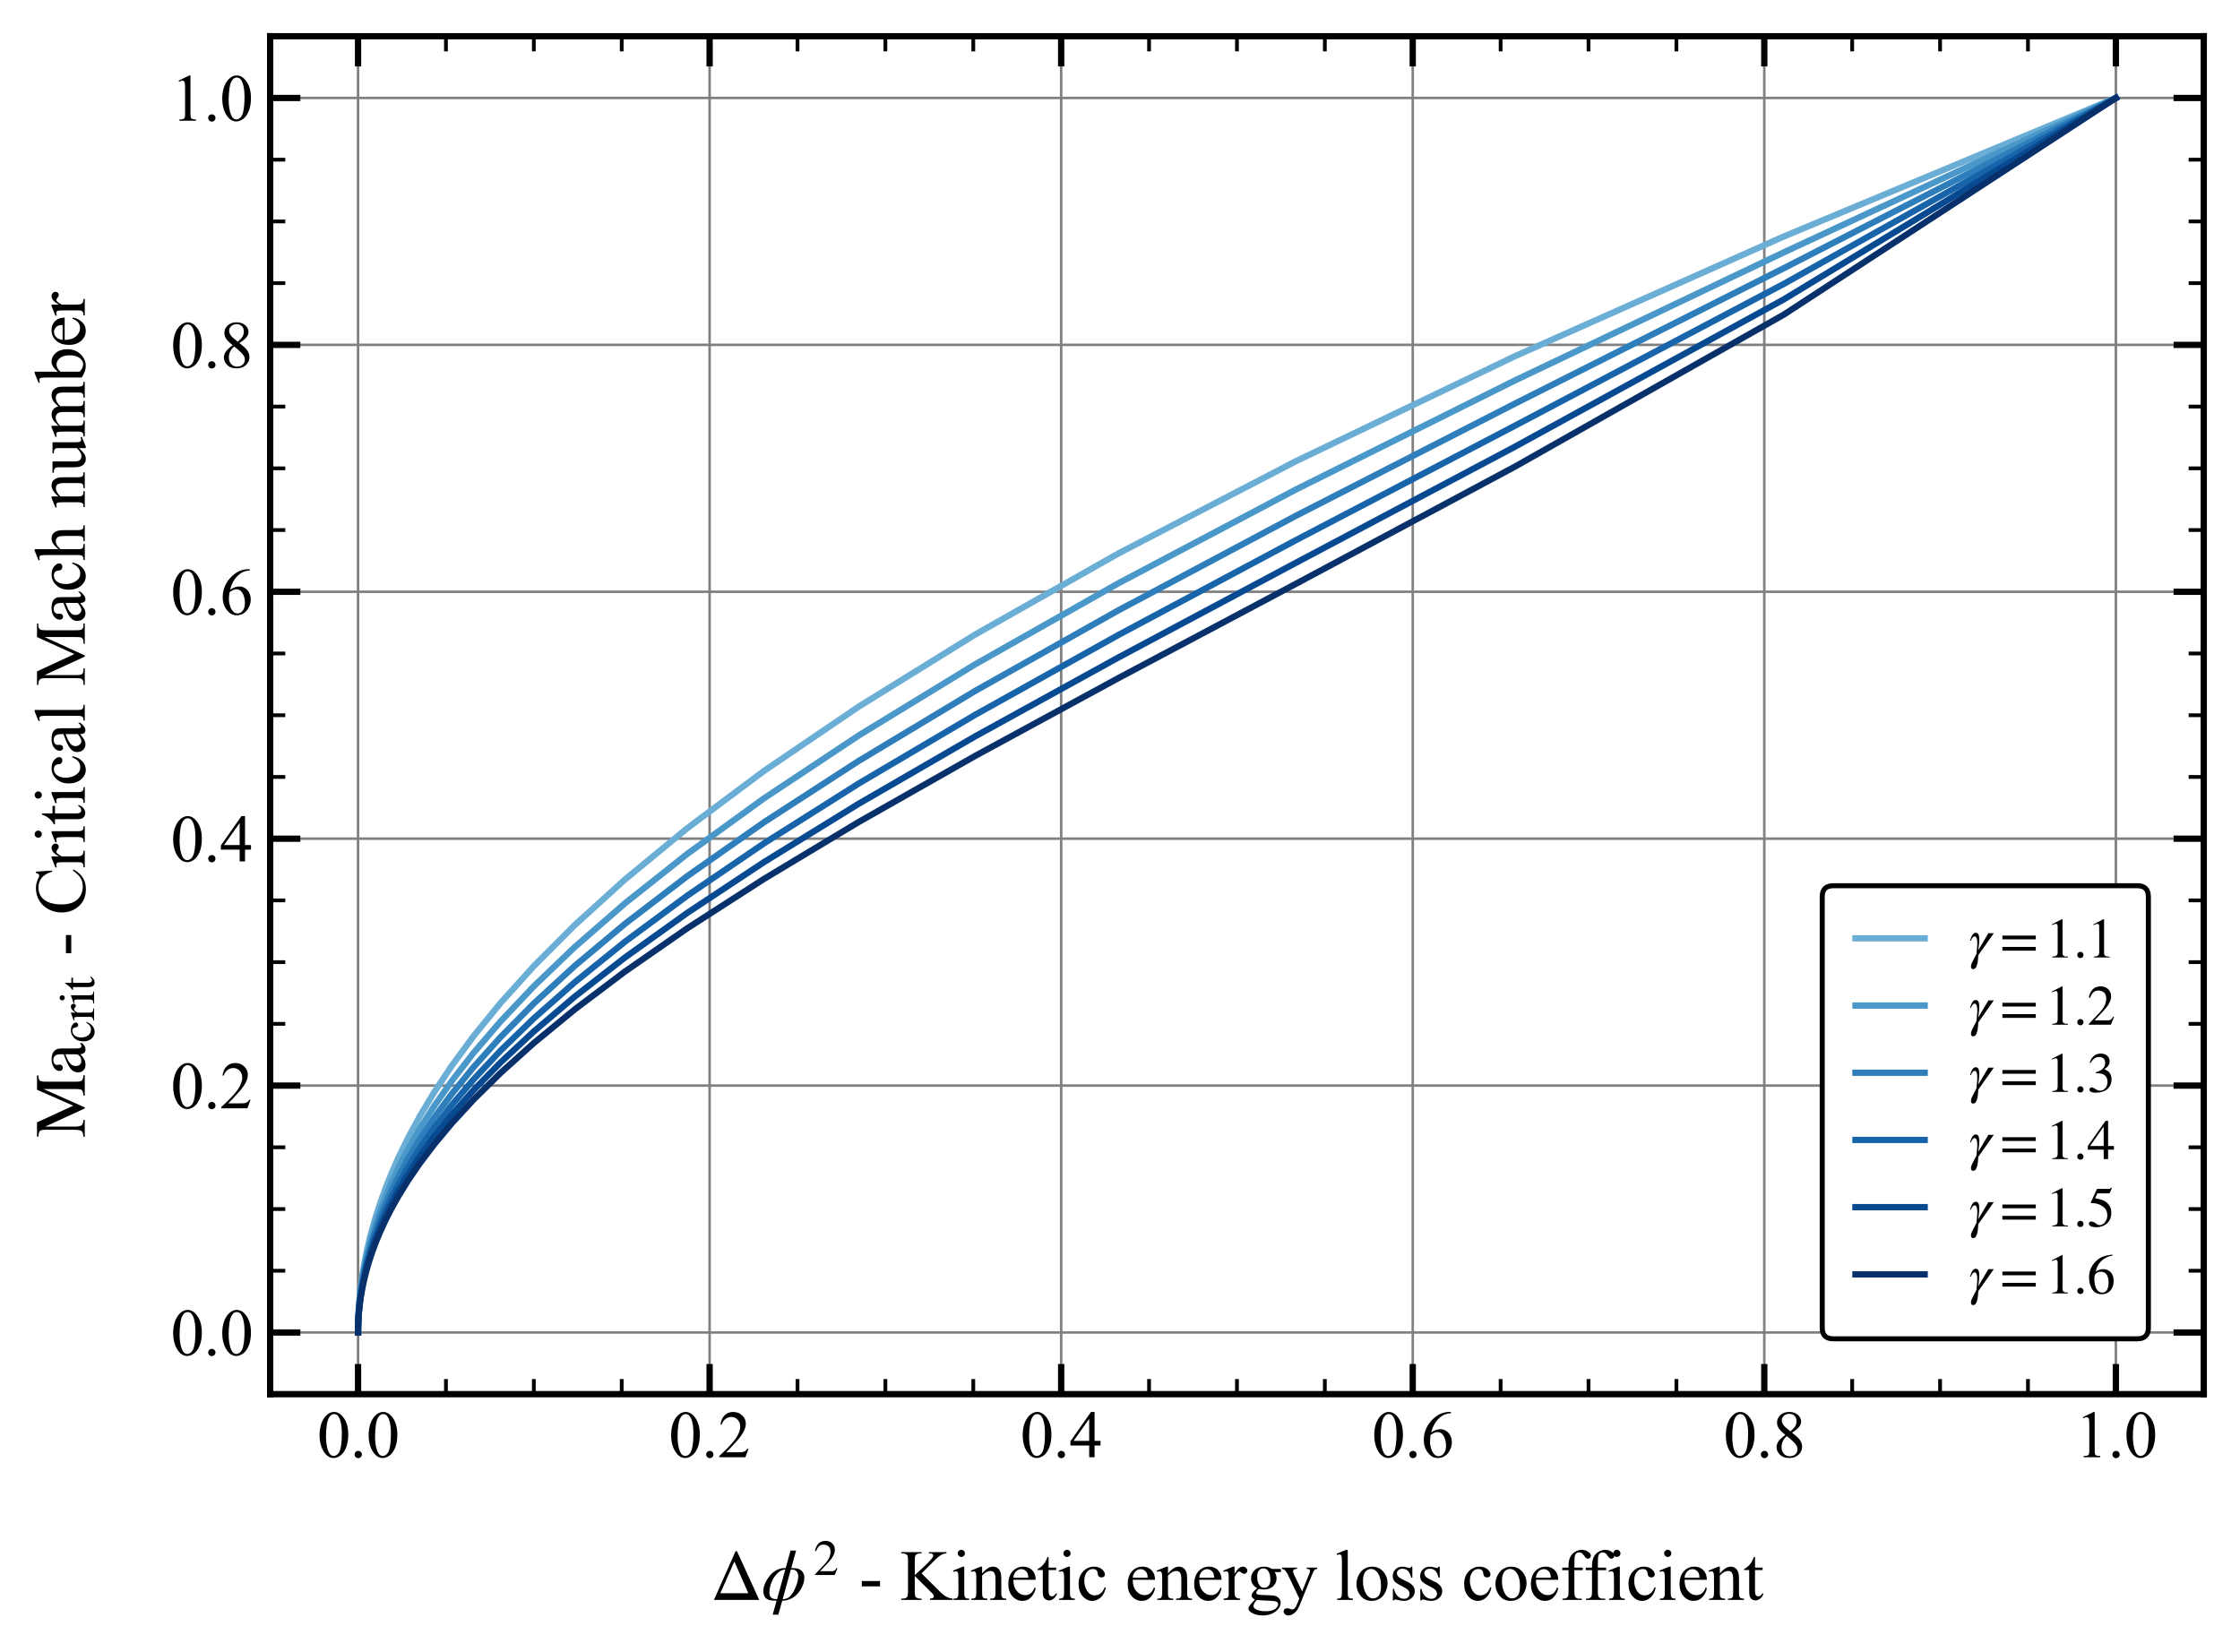 <?xml version="1.0" encoding="utf-8" standalone="no"?>
<!DOCTYPE svg PUBLIC "-//W3C//DTD SVG 1.1//EN"
  "http://www.w3.org/Graphics/SVG/1.1/DTD/svg11.dtd">
<svg xmlns:xlink="http://www.w3.org/1999/xlink" width="444.972pt" height="328.196pt" viewBox="0 0 444.972 328.196" xmlns="http://www.w3.org/2000/svg" version="1.1">
 <defs>
  <style type="text/css">*{stroke-linejoin: round; stroke-linecap: butt}</style>
 </defs>
 <g id="figure_1">
  <g id="patch_1">
   <path d="M 0 328.196 
L 444.972 328.196 
L 444.972 0 
L 0 0 
z
" style="fill: #ffffff"/>
  </g>
  <g id="axes_1">
   <g id="patch_2">
    <path d="M 53.666 276.988 
L 437.772 276.988 
L 437.772 7.2 
L 53.666 7.2 
z
" style="fill: #ffffff"/>
   </g>
   <g id="matplotlib.axis_1">
    <g id="xtick_1">
     <g id="line2d_1">
      <path d="M 71.125 276.988 
L 71.125 7.2 
" clip-path="url(#p1ae02d9356)" style="fill: none; stroke: #808080; stroke-width: 0.5; stroke-linecap: square"/>
     </g>
     <g id="line2d_2">
      <defs>
       <path id="ma6ef826377" d="M 0 0 
L 0 -6 
" style="stroke: #000000; stroke-width: 1.25"/>
      </defs>
      <g>
       <use xlink:href="#ma6ef826377" x="71.125" y="276.988" style="fill: #ffffff; stroke: #000000; stroke-width: 1.25"/>
      </g>
     </g>
     <g id="line2d_3">
      <defs>
       <path id="m8f3f8c0a52" d="M 0 0 
L 0 6 
" style="stroke: #000000; stroke-width: 1.25"/>
      </defs>
      <g>
       <use xlink:href="#m8f3f8c0a52" x="71.125" y="7.2" style="fill: #ffffff; stroke: #000000; stroke-width: 1.25"/>
      </g>
     </g>
     <g id="text_1">
      <!-- 0.0 -->
      <g transform="translate(63 289.515) scale(0.13 -0.13)">
       <defs>
        <path id="TimesNewRomanPSMT-30" d="M 231 2094 
Q 231 2819 450 3342 
Q 669 3866 1031 4122 
Q 1313 4325 1613 4325 
Q 2100 4325 2488 3828 
Q 2972 3213 2972 2159 
Q 2972 1422 2759 906 
Q 2547 391 2217 158 
Q 1888 -75 1581 -75 
Q 975 -75 572 641 
Q 231 1244 231 2094 
z
M 844 2016 
Q 844 1141 1059 588 
Q 1238 122 1591 122 
Q 1759 122 1940 273 
Q 2122 425 2216 781 
Q 2359 1319 2359 2297 
Q 2359 3022 2209 3506 
Q 2097 3866 1919 4016 
Q 1791 4119 1609 4119 
Q 1397 4119 1231 3928 
Q 1006 3669 925 3112 
Q 844 2556 844 2016 
z
" transform="scale(0.016)"/>
        <path id="TimesNewRomanPSMT-2e" d="M 800 606 
Q 947 606 1047 504 
Q 1147 403 1147 259 
Q 1147 116 1045 14 
Q 944 -88 800 -88 
Q 656 -88 554 14 
Q 453 116 453 259 
Q 453 406 554 506 
Q 656 606 800 606 
z
" transform="scale(0.016)"/>
       </defs>
       <use xlink:href="#TimesNewRomanPSMT-30"/>
       <use xlink:href="#TimesNewRomanPSMT-2e" x="50"/>
       <use xlink:href="#TimesNewRomanPSMT-30" x="75"/>
      </g>
     </g>
    </g>
    <g id="xtick_2">
     <g id="line2d_4">
      <path d="M 140.963 276.988 
L 140.963 7.2 
" clip-path="url(#p1ae02d9356)" style="fill: none; stroke: #808080; stroke-width: 0.5; stroke-linecap: square"/>
     </g>
     <g id="line2d_5">
      <g>
       <use xlink:href="#ma6ef826377" x="140.963" y="276.988" style="fill: #ffffff; stroke: #000000; stroke-width: 1.25"/>
      </g>
     </g>
     <g id="line2d_6">
      <g>
       <use xlink:href="#m8f3f8c0a52" x="140.963" y="7.2" style="fill: #ffffff; stroke: #000000; stroke-width: 1.25"/>
      </g>
     </g>
     <g id="text_2">
      <!-- 0.2 -->
      <g transform="translate(132.838 289.515) scale(0.13 -0.13)">
       <defs>
        <path id="TimesNewRomanPSMT-32" d="M 2934 816 
L 2638 0 
L 138 0 
L 138 116 
Q 1241 1122 1691 1759 
Q 2141 2397 2141 2925 
Q 2141 3328 1894 3587 
Q 1647 3847 1303 3847 
Q 991 3847 742 3664 
Q 494 3481 375 3128 
L 259 3128 
Q 338 3706 661 4015 
Q 984 4325 1469 4325 
Q 1984 4325 2329 3994 
Q 2675 3663 2675 3213 
Q 2675 2891 2525 2569 
Q 2294 2063 1775 1497 
Q 997 647 803 472 
L 1909 472 
Q 2247 472 2383 497 
Q 2519 522 2628 598 
Q 2738 675 2819 816 
L 2934 816 
z
" transform="scale(0.016)"/>
       </defs>
       <use xlink:href="#TimesNewRomanPSMT-30"/>
       <use xlink:href="#TimesNewRomanPSMT-2e" x="50"/>
       <use xlink:href="#TimesNewRomanPSMT-32" x="75"/>
      </g>
     </g>
    </g>
    <g id="xtick_3">
     <g id="line2d_7">
      <path d="M 210.8 276.988 
L 210.8 7.2 
" clip-path="url(#p1ae02d9356)" style="fill: none; stroke: #808080; stroke-width: 0.5; stroke-linecap: square"/>
     </g>
     <g id="line2d_8">
      <g>
       <use xlink:href="#ma6ef826377" x="210.8" y="276.988" style="fill: #ffffff; stroke: #000000; stroke-width: 1.25"/>
      </g>
     </g>
     <g id="line2d_9">
      <g>
       <use xlink:href="#m8f3f8c0a52" x="210.8" y="7.2" style="fill: #ffffff; stroke: #000000; stroke-width: 1.25"/>
      </g>
     </g>
     <g id="text_3">
      <!-- 0.4 -->
      <g transform="translate(202.675 289.515) scale(0.13 -0.13)">
       <defs>
        <path id="TimesNewRomanPSMT-34" d="M 2978 1563 
L 2978 1119 
L 2409 1119 
L 2409 0 
L 1894 0 
L 1894 1119 
L 100 1119 
L 100 1519 
L 2066 4325 
L 2409 4325 
L 2409 1563 
L 2978 1563 
z
M 1894 1563 
L 1894 3666 
L 406 1563 
L 1894 1563 
z
" transform="scale(0.016)"/>
       </defs>
       <use xlink:href="#TimesNewRomanPSMT-30"/>
       <use xlink:href="#TimesNewRomanPSMT-2e" x="50"/>
       <use xlink:href="#TimesNewRomanPSMT-34" x="75"/>
      </g>
     </g>
    </g>
    <g id="xtick_4">
     <g id="line2d_10">
      <path d="M 280.638 276.988 
L 280.638 7.2 
" clip-path="url(#p1ae02d9356)" style="fill: none; stroke: #808080; stroke-width: 0.5; stroke-linecap: square"/>
     </g>
     <g id="line2d_11">
      <g>
       <use xlink:href="#ma6ef826377" x="280.638" y="276.988" style="fill: #ffffff; stroke: #000000; stroke-width: 1.25"/>
      </g>
     </g>
     <g id="line2d_12">
      <g>
       <use xlink:href="#m8f3f8c0a52" x="280.638" y="7.2" style="fill: #ffffff; stroke: #000000; stroke-width: 1.25"/>
      </g>
     </g>
     <g id="text_4">
      <!-- 0.6 -->
      <g transform="translate(272.513 289.515) scale(0.13 -0.13)">
       <defs>
        <path id="TimesNewRomanPSMT-36" d="M 2869 4325 
L 2869 4209 
Q 2456 4169 2195 4045 
Q 1934 3922 1679 3669 
Q 1425 3416 1258 3105 
Q 1091 2794 978 2366 
Q 1428 2675 1881 2675 
Q 2316 2675 2634 2325 
Q 2953 1975 2953 1425 
Q 2953 894 2631 456 
Q 2244 -75 1606 -75 
Q 1172 -75 869 213 
Q 275 772 275 1663 
Q 275 2231 503 2743 
Q 731 3256 1154 3653 
Q 1578 4050 1965 4187 
Q 2353 4325 2688 4325 
L 2869 4325 
z
M 925 2138 
Q 869 1716 869 1456 
Q 869 1156 980 804 
Q 1091 453 1309 247 
Q 1469 100 1697 100 
Q 1969 100 2183 356 
Q 2397 613 2397 1088 
Q 2397 1622 2184 2012 
Q 1972 2403 1581 2403 
Q 1463 2403 1327 2353 
Q 1191 2303 925 2138 
z
" transform="scale(0.016)"/>
       </defs>
       <use xlink:href="#TimesNewRomanPSMT-30"/>
       <use xlink:href="#TimesNewRomanPSMT-2e" x="50"/>
       <use xlink:href="#TimesNewRomanPSMT-36" x="75"/>
      </g>
     </g>
    </g>
    <g id="xtick_5">
     <g id="line2d_13">
      <path d="M 350.475 276.988 
L 350.475 7.2 
" clip-path="url(#p1ae02d9356)" style="fill: none; stroke: #808080; stroke-width: 0.5; stroke-linecap: square"/>
     </g>
     <g id="line2d_14">
      <g>
       <use xlink:href="#ma6ef826377" x="350.475" y="276.988" style="fill: #ffffff; stroke: #000000; stroke-width: 1.25"/>
      </g>
     </g>
     <g id="line2d_15">
      <g>
       <use xlink:href="#m8f3f8c0a52" x="350.475" y="7.2" style="fill: #ffffff; stroke: #000000; stroke-width: 1.25"/>
      </g>
     </g>
     <g id="text_5">
      <!-- 0.8 -->
      <g transform="translate(342.35 289.515) scale(0.13 -0.13)">
       <defs>
        <path id="TimesNewRomanPSMT-38" d="M 1228 2134 
Q 725 2547 579 2797 
Q 434 3047 434 3316 
Q 434 3728 753 4026 
Q 1072 4325 1600 4325 
Q 2113 4325 2425 4047 
Q 2738 3769 2738 3413 
Q 2738 3175 2569 2928 
Q 2400 2681 1866 2347 
Q 2416 1922 2594 1678 
Q 2831 1359 2831 1006 
Q 2831 559 2490 242 
Q 2150 -75 1597 -75 
Q 994 -75 656 303 
Q 388 606 388 966 
Q 388 1247 577 1523 
Q 766 1800 1228 2134 
z
M 1719 2469 
Q 2094 2806 2194 3001 
Q 2294 3197 2294 3444 
Q 2294 3772 2109 3958 
Q 1925 4144 1606 4144 
Q 1288 4144 1088 3959 
Q 888 3775 888 3528 
Q 888 3366 970 3203 
Q 1053 3041 1206 2894 
L 1719 2469 
z
M 1375 2016 
Q 1116 1797 991 1539 
Q 866 1281 866 981 
Q 866 578 1086 336 
Q 1306 94 1647 94 
Q 1984 94 2187 284 
Q 2391 475 2391 747 
Q 2391 972 2272 1150 
Q 2050 1481 1375 2016 
z
" transform="scale(0.016)"/>
       </defs>
       <use xlink:href="#TimesNewRomanPSMT-30"/>
       <use xlink:href="#TimesNewRomanPSMT-2e" x="50"/>
       <use xlink:href="#TimesNewRomanPSMT-38" x="75"/>
      </g>
     </g>
    </g>
    <g id="xtick_6">
     <g id="line2d_16">
      <path d="M 420.313 276.988 
L 420.313 7.2 
" clip-path="url(#p1ae02d9356)" style="fill: none; stroke: #808080; stroke-width: 0.5; stroke-linecap: square"/>
     </g>
     <g id="line2d_17">
      <g>
       <use xlink:href="#ma6ef826377" x="420.313" y="276.988" style="fill: #ffffff; stroke: #000000; stroke-width: 1.25"/>
      </g>
     </g>
     <g id="line2d_18">
      <g>
       <use xlink:href="#m8f3f8c0a52" x="420.313" y="7.2" style="fill: #ffffff; stroke: #000000; stroke-width: 1.25"/>
      </g>
     </g>
     <g id="text_6">
      <!-- 1.0 -->
      <g transform="translate(412.188 289.515) scale(0.13 -0.13)">
       <defs>
        <path id="TimesNewRomanPSMT-31" d="M 750 3822 
L 1781 4325 
L 1884 4325 
L 1884 747 
Q 1884 391 1914 303 
Q 1944 216 2037 169 
Q 2131 122 2419 116 
L 2419 0 
L 825 0 
L 825 116 
Q 1125 122 1212 167 
Q 1300 213 1334 289 
Q 1369 366 1369 747 
L 1369 3034 
Q 1369 3497 1338 3628 
Q 1316 3728 1258 3775 
Q 1200 3822 1119 3822 
Q 1003 3822 797 3725 
L 750 3822 
z
" transform="scale(0.016)"/>
       </defs>
       <use xlink:href="#TimesNewRomanPSMT-31"/>
       <use xlink:href="#TimesNewRomanPSMT-2e" x="50"/>
       <use xlink:href="#TimesNewRomanPSMT-30" x="75"/>
      </g>
     </g>
    </g>
    <g id="xtick_7">
     <g id="line2d_19">
      <defs>
       <path id="m9321ed76b4" d="M 0 0 
L 0 -3 
" style="stroke: #000000; stroke-width: 0.75"/>
      </defs>
      <g>
       <use xlink:href="#m9321ed76b4" x="88.585" y="276.988" style="fill: #ffffff; stroke: #000000; stroke-width: 0.75"/>
      </g>
     </g>
     <g id="line2d_20">
      <defs>
       <path id="m96ad96652a" d="M 0 0 
L 0 3 
" style="stroke: #000000; stroke-width: 0.75"/>
      </defs>
      <g>
       <use xlink:href="#m96ad96652a" x="88.585" y="7.2" style="fill: #ffffff; stroke: #000000; stroke-width: 0.75"/>
      </g>
     </g>
    </g>
    <g id="xtick_8">
     <g id="line2d_21">
      <g>
       <use xlink:href="#m9321ed76b4" x="106.044" y="276.988" style="fill: #ffffff; stroke: #000000; stroke-width: 0.75"/>
      </g>
     </g>
     <g id="line2d_22">
      <g>
       <use xlink:href="#m96ad96652a" x="106.044" y="7.2" style="fill: #ffffff; stroke: #000000; stroke-width: 0.75"/>
      </g>
     </g>
    </g>
    <g id="xtick_9">
     <g id="line2d_23">
      <g>
       <use xlink:href="#m9321ed76b4" x="123.503" y="276.988" style="fill: #ffffff; stroke: #000000; stroke-width: 0.75"/>
      </g>
     </g>
     <g id="line2d_24">
      <g>
       <use xlink:href="#m96ad96652a" x="123.503" y="7.2" style="fill: #ffffff; stroke: #000000; stroke-width: 0.75"/>
      </g>
     </g>
    </g>
    <g id="xtick_10">
     <g id="line2d_25">
      <g>
       <use xlink:href="#m9321ed76b4" x="158.422" y="276.988" style="fill: #ffffff; stroke: #000000; stroke-width: 0.75"/>
      </g>
     </g>
     <g id="line2d_26">
      <g>
       <use xlink:href="#m96ad96652a" x="158.422" y="7.2" style="fill: #ffffff; stroke: #000000; stroke-width: 0.75"/>
      </g>
     </g>
    </g>
    <g id="xtick_11">
     <g id="line2d_27">
      <g>
       <use xlink:href="#m9321ed76b4" x="175.881" y="276.988" style="fill: #ffffff; stroke: #000000; stroke-width: 0.75"/>
      </g>
     </g>
     <g id="line2d_28">
      <g>
       <use xlink:href="#m96ad96652a" x="175.881" y="7.2" style="fill: #ffffff; stroke: #000000; stroke-width: 0.75"/>
      </g>
     </g>
    </g>
    <g id="xtick_12">
     <g id="line2d_29">
      <g>
       <use xlink:href="#m9321ed76b4" x="193.341" y="276.988" style="fill: #ffffff; stroke: #000000; stroke-width: 0.75"/>
      </g>
     </g>
     <g id="line2d_30">
      <g>
       <use xlink:href="#m96ad96652a" x="193.341" y="7.2" style="fill: #ffffff; stroke: #000000; stroke-width: 0.75"/>
      </g>
     </g>
    </g>
    <g id="xtick_13">
     <g id="line2d_31">
      <g>
       <use xlink:href="#m9321ed76b4" x="228.26" y="276.988" style="fill: #ffffff; stroke: #000000; stroke-width: 0.75"/>
      </g>
     </g>
     <g id="line2d_32">
      <g>
       <use xlink:href="#m96ad96652a" x="228.26" y="7.2" style="fill: #ffffff; stroke: #000000; stroke-width: 0.75"/>
      </g>
     </g>
    </g>
    <g id="xtick_14">
     <g id="line2d_33">
      <g>
       <use xlink:href="#m9321ed76b4" x="245.719" y="276.988" style="fill: #ffffff; stroke: #000000; stroke-width: 0.75"/>
      </g>
     </g>
     <g id="line2d_34">
      <g>
       <use xlink:href="#m96ad96652a" x="245.719" y="7.2" style="fill: #ffffff; stroke: #000000; stroke-width: 0.75"/>
      </g>
     </g>
    </g>
    <g id="xtick_15">
     <g id="line2d_35">
      <g>
       <use xlink:href="#m9321ed76b4" x="263.178" y="276.988" style="fill: #ffffff; stroke: #000000; stroke-width: 0.75"/>
      </g>
     </g>
     <g id="line2d_36">
      <g>
       <use xlink:href="#m96ad96652a" x="263.178" y="7.2" style="fill: #ffffff; stroke: #000000; stroke-width: 0.75"/>
      </g>
     </g>
    </g>
    <g id="xtick_16">
     <g id="line2d_37">
      <g>
       <use xlink:href="#m9321ed76b4" x="298.097" y="276.988" style="fill: #ffffff; stroke: #000000; stroke-width: 0.75"/>
      </g>
     </g>
     <g id="line2d_38">
      <g>
       <use xlink:href="#m96ad96652a" x="298.097" y="7.2" style="fill: #ffffff; stroke: #000000; stroke-width: 0.75"/>
      </g>
     </g>
    </g>
    <g id="xtick_17">
     <g id="line2d_39">
      <g>
       <use xlink:href="#m9321ed76b4" x="315.556" y="276.988" style="fill: #ffffff; stroke: #000000; stroke-width: 0.75"/>
      </g>
     </g>
     <g id="line2d_40">
      <g>
       <use xlink:href="#m96ad96652a" x="315.556" y="7.2" style="fill: #ffffff; stroke: #000000; stroke-width: 0.75"/>
      </g>
     </g>
    </g>
    <g id="xtick_18">
     <g id="line2d_41">
      <g>
       <use xlink:href="#m9321ed76b4" x="333.016" y="276.988" style="fill: #ffffff; stroke: #000000; stroke-width: 0.75"/>
      </g>
     </g>
     <g id="line2d_42">
      <g>
       <use xlink:href="#m96ad96652a" x="333.016" y="7.2" style="fill: #ffffff; stroke: #000000; stroke-width: 0.75"/>
      </g>
     </g>
    </g>
    <g id="xtick_19">
     <g id="line2d_43">
      <g>
       <use xlink:href="#m9321ed76b4" x="367.934" y="276.988" style="fill: #ffffff; stroke: #000000; stroke-width: 0.75"/>
      </g>
     </g>
     <g id="line2d_44">
      <g>
       <use xlink:href="#m96ad96652a" x="367.934" y="7.2" style="fill: #ffffff; stroke: #000000; stroke-width: 0.75"/>
      </g>
     </g>
    </g>
    <g id="xtick_20">
     <g id="line2d_45">
      <g>
       <use xlink:href="#m9321ed76b4" x="385.394" y="276.988" style="fill: #ffffff; stroke: #000000; stroke-width: 0.75"/>
      </g>
     </g>
     <g id="line2d_46">
      <g>
       <use xlink:href="#m96ad96652a" x="385.394" y="7.2" style="fill: #ffffff; stroke: #000000; stroke-width: 0.75"/>
      </g>
     </g>
    </g>
    <g id="xtick_21">
     <g id="line2d_47">
      <g>
       <use xlink:href="#m9321ed76b4" x="402.853" y="276.988" style="fill: #ffffff; stroke: #000000; stroke-width: 0.75"/>
      </g>
     </g>
     <g id="line2d_48">
      <g>
       <use xlink:href="#m96ad96652a" x="402.853" y="7.2" style="fill: #ffffff; stroke: #000000; stroke-width: 0.75"/>
      </g>
     </g>
    </g>
    <g id="xtick_22">
     <g id="line2d_49">
      <g>
       <use xlink:href="#m9321ed76b4" x="437.772" y="276.988" style="fill: #ffffff; stroke: #000000; stroke-width: 0.75"/>
      </g>
     </g>
     <g id="line2d_50">
      <g>
       <use xlink:href="#m96ad96652a" x="437.772" y="7.2" style="fill: #ffffff; stroke: #000000; stroke-width: 0.75"/>
      </g>
     </g>
    </g>
    <g id="text_7">
     <!-- $\Delta \phi^2$ - Kinetic energy loss coefficient -->
     <g transform="translate(141.139 317.916) scale(0.14 -0.14)">
      <defs>
       <path id="STIXGeneral-Regular-394" d="M 4320 0 
L 307 0 
L 2221 4314 
L 2349 4314 
L 4320 0 
z
M 3354 589 
L 2118 3405 
L 870 589 
L 3354 589 
z
" transform="scale(0.016)"/>
       <path id="STIXGeneral-Italic-3d5" d="M 3078 4371 
L 2650 2822 
Q 3098 2822 3296 2746 
Q 3808 2547 3808 1939 
Q 3808 1709 3728 1446 
Q 3648 1184 3481 915 
Q 3315 646 3088 425 
Q 2861 205 2537 67 
Q 2214 -70 1850 -70 
L 1504 -1312 
L 1005 -1312 
L 1350 -70 
Q 883 -70 666 0 
Q 173 160 173 819 
Q 173 1018 256 1274 
Q 339 1530 502 1802 
Q 666 2074 886 2301 
Q 1107 2528 1417 2675 
Q 1728 2822 2061 2822 
L 2157 2822 
L 2586 4371 
L 3078 4371 
z
M 2611 2688 
L 1888 64 
Q 2125 64 2330 166 
Q 2694 352 2982 998 
Q 3270 1645 3270 2093 
Q 3270 2464 2982 2643 
Q 2906 2688 2611 2688 
z
M 1389 64 
L 2118 2688 
Q 1760 2688 1427 2365 
Q 1094 2042 902 1568 
Q 710 1094 710 646 
Q 710 237 1018 115 
Q 1152 64 1389 64 
z
" transform="scale(0.016)"/>
       <path id="STIXGeneral-Regular-32" d="M 3034 877 
L 2688 0 
L 186 0 
L 186 77 
L 1325 1286 
Q 1773 1754 1965 2144 
Q 2157 2534 2157 2950 
Q 2157 3379 1920 3616 
Q 1683 3853 1267 3853 
Q 922 3853 720 3673 
Q 518 3494 326 3021 
L 192 3053 
Q 301 3648 630 3987 
Q 960 4326 1523 4326 
Q 2054 4326 2380 4006 
Q 2707 3686 2707 3200 
Q 2707 2477 1888 1613 
L 832 486 
L 2330 486 
Q 2541 486 2665 569 
Q 2790 653 2944 915 
L 3034 877 
z
" transform="scale(0.016)"/>
       <path id="TimesNewRomanPSMT-20" transform="scale(0.016)"/>
       <path id="TimesNewRomanPSMT-2d" d="M 259 1672 
L 1875 1672 
L 1875 1200 
L 259 1200 
L 259 1672 
z
" transform="scale(0.016)"/>
       <path id="TimesNewRomanPSMT-4b" d="M 1913 2350 
L 3475 797 
Q 3859 413 4131 273 
Q 4403 134 4675 116 
L 4675 0 
L 2659 0 
L 2659 116 
Q 2841 116 2920 177 
Q 3000 238 3000 313 
Q 3000 388 2970 447 
Q 2941 506 2775 669 
L 1313 2116 
L 1313 750 
Q 1313 428 1353 325 
Q 1384 247 1484 191 
Q 1619 116 1769 116 
L 1913 116 
L 1913 0 
L 106 0 
L 106 116 
L 256 116 
Q 519 116 638 269 
Q 713 369 713 750 
L 713 3488 
Q 713 3809 672 3916 
Q 641 3991 544 4047 
Q 406 4122 256 4122 
L 106 4122 
L 106 4238 
L 1913 4238 
L 1913 4122 
L 1769 4122 
Q 1622 4122 1484 4050 
Q 1388 4000 1350 3900 
Q 1313 3800 1313 3488 
L 1313 2191 
Q 1375 2250 1741 2588 
Q 2669 3438 2863 3722 
Q 2947 3847 2947 3941 
Q 2947 4013 2881 4067 
Q 2816 4122 2659 4122 
L 2563 4122 
L 2563 4238 
L 4119 4238 
L 4119 4122 
Q 3981 4119 3868 4084 
Q 3756 4050 3593 3951 
Q 3431 3853 3194 3634 
Q 3125 3572 2559 2994 
L 1913 2350 
z
" transform="scale(0.016)"/>
       <path id="TimesNewRomanPSMT-69" d="M 928 4444 
Q 1059 4444 1151 4351 
Q 1244 4259 1244 4128 
Q 1244 3997 1151 3903 
Q 1059 3809 928 3809 
Q 797 3809 703 3903 
Q 609 3997 609 4128 
Q 609 4259 701 4351 
Q 794 4444 928 4444 
z
M 1188 2947 
L 1188 647 
Q 1188 378 1227 289 
Q 1266 200 1342 156 
Q 1419 113 1622 113 
L 1622 0 
L 231 0 
L 231 113 
Q 441 113 512 153 
Q 584 194 626 287 
Q 669 381 669 647 
L 669 1750 
Q 669 2216 641 2353 
Q 619 2453 572 2492 
Q 525 2531 444 2531 
Q 356 2531 231 2484 
L 188 2597 
L 1050 2947 
L 1188 2947 
z
" transform="scale(0.016)"/>
       <path id="TimesNewRomanPSMT-6e" d="M 1034 2341 
Q 1538 2947 1994 2947 
Q 2228 2947 2397 2830 
Q 2566 2713 2666 2444 
Q 2734 2256 2734 1869 
L 2734 647 
Q 2734 375 2778 278 
Q 2813 200 2889 156 
Q 2966 113 3172 113 
L 3172 0 
L 1756 0 
L 1756 113 
L 1816 113 
Q 2016 113 2095 173 
Q 2175 234 2206 353 
Q 2219 400 2219 647 
L 2219 1819 
Q 2219 2209 2117 2386 
Q 2016 2563 1775 2563 
Q 1403 2563 1034 2156 
L 1034 647 
Q 1034 356 1069 288 
Q 1113 197 1189 155 
Q 1266 113 1500 113 
L 1500 0 
L 84 0 
L 84 113 
L 147 113 
Q 366 113 442 223 
Q 519 334 519 647 
L 519 1709 
Q 519 2225 495 2337 
Q 472 2450 423 2490 
Q 375 2531 294 2531 
Q 206 2531 84 2484 
L 38 2597 
L 900 2947 
L 1034 2947 
L 1034 2341 
z
" transform="scale(0.016)"/>
       <path id="TimesNewRomanPSMT-65" d="M 681 1784 
Q 678 1147 991 784 
Q 1303 422 1725 422 
Q 2006 422 2214 576 
Q 2422 731 2563 1106 
L 2659 1044 
Q 2594 616 2278 264 
Q 1963 -88 1488 -88 
Q 972 -88 605 314 
Q 238 716 238 1394 
Q 238 2128 614 2539 
Q 991 2950 1559 2950 
Q 2041 2950 2350 2633 
Q 2659 2316 2659 1784 
L 681 1784 
z
M 681 1966 
L 2006 1966 
Q 1991 2241 1941 2353 
Q 1863 2528 1708 2628 
Q 1553 2728 1384 2728 
Q 1125 2728 920 2526 
Q 716 2325 681 1966 
z
" transform="scale(0.016)"/>
       <path id="TimesNewRomanPSMT-74" d="M 1031 3803 
L 1031 2863 
L 1700 2863 
L 1700 2644 
L 1031 2644 
L 1031 788 
Q 1031 509 1111 412 
Q 1191 316 1316 316 
Q 1419 316 1516 380 
Q 1613 444 1666 569 
L 1788 569 
Q 1678 263 1478 108 
Q 1278 -47 1066 -47 
Q 922 -47 784 33 
Q 647 113 581 261 
Q 516 409 516 719 
L 516 2644 
L 63 2644 
L 63 2747 
Q 234 2816 414 2980 
Q 594 3144 734 3369 
Q 806 3488 934 3803 
L 1031 3803 
z
" transform="scale(0.016)"/>
       <path id="TimesNewRomanPSMT-63" d="M 2631 1088 
Q 2516 522 2178 217 
Q 1841 -88 1431 -88 
Q 944 -88 581 321 
Q 219 731 219 1428 
Q 219 2103 620 2525 
Q 1022 2947 1584 2947 
Q 2006 2947 2278 2723 
Q 2550 2500 2550 2259 
Q 2550 2141 2473 2067 
Q 2397 1994 2259 1994 
Q 2075 1994 1981 2113 
Q 1928 2178 1911 2362 
Q 1894 2547 1784 2644 
Q 1675 2738 1481 2738 
Q 1169 2738 978 2506 
Q 725 2200 725 1697 
Q 725 1184 976 792 
Q 1228 400 1656 400 
Q 1963 400 2206 609 
Q 2378 753 2541 1131 
L 2631 1088 
z
" transform="scale(0.016)"/>
       <path id="TimesNewRomanPSMT-72" d="M 1038 2947 
L 1038 2303 
Q 1397 2947 1775 2947 
Q 1947 2947 2059 2842 
Q 2172 2738 2172 2600 
Q 2172 2478 2090 2393 
Q 2009 2309 1897 2309 
Q 1788 2309 1652 2417 
Q 1516 2525 1450 2525 
Q 1394 2525 1328 2463 
Q 1188 2334 1038 2041 
L 1038 669 
Q 1038 431 1097 309 
Q 1138 225 1241 169 
Q 1344 113 1538 113 
L 1538 0 
L 72 0 
L 72 113 
Q 291 113 397 181 
Q 475 231 506 341 
Q 522 394 522 644 
L 522 1753 
Q 522 2253 501 2348 
Q 481 2444 426 2487 
Q 372 2531 291 2531 
Q 194 2531 72 2484 
L 41 2597 
L 906 2947 
L 1038 2947 
z
" transform="scale(0.016)"/>
       <path id="TimesNewRomanPSMT-67" d="M 966 1044 
Q 703 1172 562 1401 
Q 422 1631 422 1909 
Q 422 2334 742 2640 
Q 1063 2947 1563 2947 
Q 1972 2947 2272 2747 
L 2878 2747 
Q 3013 2747 3034 2739 
Q 3056 2731 3066 2713 
Q 3084 2684 3084 2613 
Q 3084 2531 3069 2500 
Q 3059 2484 3036 2475 
Q 3013 2466 2878 2466 
L 2506 2466 
Q 2681 2241 2681 1891 
Q 2681 1491 2375 1206 
Q 2069 922 1553 922 
Q 1341 922 1119 984 
Q 981 866 932 777 
Q 884 688 884 625 
Q 884 572 936 522 
Q 988 472 1138 450 
Q 1225 438 1575 428 
Q 2219 413 2409 384 
Q 2700 344 2873 169 
Q 3047 -6 3047 -263 
Q 3047 -616 2716 -925 
Q 2228 -1381 1444 -1381 
Q 841 -1381 425 -1109 
Q 191 -953 191 -784 
Q 191 -709 225 -634 
Q 278 -519 444 -313 
Q 466 -284 763 25 
Q 600 122 533 198 
Q 466 275 466 372 
Q 466 481 555 628 
Q 644 775 966 1044 
z
M 1509 2797 
Q 1278 2797 1122 2612 
Q 966 2428 966 2047 
Q 966 1553 1178 1281 
Q 1341 1075 1591 1075 
Q 1828 1075 1981 1253 
Q 2134 1431 2134 1813 
Q 2134 2309 1919 2591 
Q 1759 2797 1509 2797 
z
M 934 0 
Q 788 -159 713 -296 
Q 638 -434 638 -550 
Q 638 -700 819 -813 
Q 1131 -1006 1722 -1006 
Q 2284 -1006 2551 -807 
Q 2819 -609 2819 -384 
Q 2819 -222 2659 -153 
Q 2497 -84 2016 -72 
Q 1313 -53 934 0 
z
" transform="scale(0.016)"/>
       <path id="TimesNewRomanPSMT-79" d="M 38 2863 
L 1372 2863 
L 1372 2747 
L 1306 2747 
Q 1166 2747 1095 2686 
Q 1025 2625 1025 2534 
Q 1025 2413 1128 2197 
L 1825 753 
L 2466 2334 
Q 2519 2463 2519 2588 
Q 2519 2644 2497 2672 
Q 2472 2706 2419 2726 
Q 2366 2747 2231 2747 
L 2231 2863 
L 3163 2863 
L 3163 2747 
Q 3047 2734 2984 2696 
Q 2922 2659 2847 2556 
Q 2819 2513 2741 2316 
L 1575 -541 
Q 1406 -956 1132 -1168 
Q 859 -1381 606 -1381 
Q 422 -1381 303 -1275 
Q 184 -1169 184 -1031 
Q 184 -900 270 -820 
Q 356 -741 506 -741 
Q 609 -741 788 -809 
Q 913 -856 944 -856 
Q 1038 -856 1148 -759 
Q 1259 -663 1372 -384 
L 1575 113 
L 547 2272 
Q 500 2369 397 2513 
Q 319 2622 269 2659 
Q 197 2709 38 2747 
L 38 2863 
z
" transform="scale(0.016)"/>
       <path id="TimesNewRomanPSMT-6c" d="M 1184 4444 
L 1184 647 
Q 1184 378 1223 290 
Q 1263 203 1344 158 
Q 1425 113 1647 113 
L 1647 0 
L 244 0 
L 244 113 
Q 441 113 512 153 
Q 584 194 625 287 
Q 666 381 666 647 
L 666 3247 
Q 666 3731 644 3842 
Q 622 3953 573 3993 
Q 525 4034 450 4034 
Q 369 4034 244 3984 
L 191 4094 
L 1044 4444 
L 1184 4444 
z
" transform="scale(0.016)"/>
       <path id="TimesNewRomanPSMT-6f" d="M 1600 2947 
Q 2250 2947 2644 2453 
Q 2978 2031 2978 1484 
Q 2978 1100 2793 706 
Q 2609 313 2286 112 
Q 1963 -88 1566 -88 
Q 919 -88 538 428 
Q 216 863 216 1403 
Q 216 1797 411 2186 
Q 606 2575 925 2761 
Q 1244 2947 1600 2947 
z
M 1503 2744 
Q 1338 2744 1170 2645 
Q 1003 2547 900 2300 
Q 797 2053 797 1666 
Q 797 1041 1045 587 
Q 1294 134 1700 134 
Q 2003 134 2200 384 
Q 2397 634 2397 1244 
Q 2397 2006 2069 2444 
Q 1847 2744 1503 2744 
z
" transform="scale(0.016)"/>
       <path id="TimesNewRomanPSMT-73" d="M 2050 2947 
L 2050 1972 
L 1947 1972 
Q 1828 2431 1642 2597 
Q 1456 2763 1169 2763 
Q 950 2763 815 2647 
Q 681 2531 681 2391 
Q 681 2216 781 2091 
Q 878 1963 1175 1819 
L 1631 1597 
Q 2266 1288 2266 781 
Q 2266 391 1970 151 
Q 1675 -88 1309 -88 
Q 1047 -88 709 6 
Q 606 38 541 38 
Q 469 38 428 -44 
L 325 -44 
L 325 978 
L 428 978 
Q 516 541 762 319 
Q 1009 97 1316 97 
Q 1531 97 1667 223 
Q 1803 350 1803 528 
Q 1803 744 1651 891 
Q 1500 1038 1047 1263 
Q 594 1488 453 1669 
Q 313 1847 313 2119 
Q 313 2472 555 2709 
Q 797 2947 1181 2947 
Q 1350 2947 1591 2875 
Q 1750 2828 1803 2828 
Q 1853 2828 1881 2850 
Q 1909 2872 1947 2947 
L 2050 2947 
z
" transform="scale(0.016)"/>
       <path id="TimesNewRomanPSMT-66" d="M 1319 2638 
L 1319 756 
Q 1319 356 1406 250 
Q 1522 113 1716 113 
L 1975 113 
L 1975 0 
L 266 0 
L 266 113 
L 394 113 
Q 519 113 622 175 
Q 725 238 764 344 
Q 803 450 803 756 
L 803 2638 
L 247 2638 
L 247 2863 
L 803 2863 
L 803 3050 
Q 803 3478 940 3775 
Q 1078 4072 1361 4255 
Q 1644 4438 1997 4438 
Q 2325 4438 2600 4225 
Q 2781 4084 2781 3909 
Q 2781 3816 2700 3733 
Q 2619 3650 2525 3650 
Q 2453 3650 2373 3701 
Q 2294 3753 2178 3923 
Q 2063 4094 1966 4153 
Q 1869 4213 1750 4213 
Q 1606 4213 1506 4136 
Q 1406 4059 1362 3898 
Q 1319 3738 1319 3069 
L 1319 2863 
L 2056 2863 
L 2056 2638 
L 1319 2638 
z
" transform="scale(0.016)"/>
      </defs>
      <use xlink:href="#STIXGeneral-Regular-394" transform="translate(0 0.409)"/>
      <use xlink:href="#STIXGeneral-Italic-3d5" transform="translate(72.2 0.409)"/>
      <use xlink:href="#STIXGeneral-Regular-32" transform="translate(146.156 35.684) scale(0.7)"/>
      <use xlink:href="#TimesNewRomanPSMT-20" transform="translate(185.565 0.409)"/>
      <use xlink:href="#TimesNewRomanPSMT-2d" transform="translate(210.565 0.409)"/>
      <use xlink:href="#TimesNewRomanPSMT-20" transform="translate(243.866 0.409)"/>
      <use xlink:href="#TimesNewRomanPSMT-4b" transform="translate(268.866 0.409)"/>
      <use xlink:href="#TimesNewRomanPSMT-69" transform="translate(341.083 0.409)"/>
      <use xlink:href="#TimesNewRomanPSMT-6e" transform="translate(368.866 0.409)"/>
      <use xlink:href="#TimesNewRomanPSMT-65" transform="translate(418.866 0.409)"/>
      <use xlink:href="#TimesNewRomanPSMT-74" transform="translate(463.251 0.409)"/>
      <use xlink:href="#TimesNewRomanPSMT-69" transform="translate(491.034 0.409)"/>
      <use xlink:href="#TimesNewRomanPSMT-63" transform="translate(518.817 0.409)"/>
      <use xlink:href="#TimesNewRomanPSMT-20" transform="translate(563.202 0.409)"/>
      <use xlink:href="#TimesNewRomanPSMT-65" transform="translate(588.202 0.409)"/>
      <use xlink:href="#TimesNewRomanPSMT-6e" transform="translate(632.587 0.409)"/>
      <use xlink:href="#TimesNewRomanPSMT-65" transform="translate(682.587 0.409)"/>
      <use xlink:href="#TimesNewRomanPSMT-72" transform="translate(726.971 0.409)"/>
      <use xlink:href="#TimesNewRomanPSMT-67" transform="translate(760.272 0.409)"/>
      <use xlink:href="#TimesNewRomanPSMT-79" transform="translate(810.272 0.409)"/>
      <use xlink:href="#TimesNewRomanPSMT-20" transform="translate(860.272 0.409)"/>
      <use xlink:href="#TimesNewRomanPSMT-6c" transform="translate(885.272 0.409)"/>
      <use xlink:href="#TimesNewRomanPSMT-6f" transform="translate(913.055 0.409)"/>
      <use xlink:href="#TimesNewRomanPSMT-73" transform="translate(963.055 0.409)"/>
      <use xlink:href="#TimesNewRomanPSMT-73" transform="translate(1001.971 0.409)"/>
      <use xlink:href="#TimesNewRomanPSMT-20" transform="translate(1040.887 0.409)"/>
      <use xlink:href="#TimesNewRomanPSMT-63" transform="translate(1065.887 0.409)"/>
      <use xlink:href="#TimesNewRomanPSMT-6f" transform="translate(1110.272 0.409)"/>
      <use xlink:href="#TimesNewRomanPSMT-65" transform="translate(1160.272 0.409)"/>
      <use xlink:href="#TimesNewRomanPSMT-66" transform="translate(1204.657 0.409)"/>
      <use xlink:href="#TimesNewRomanPSMT-66" transform="translate(1237.958 0.409)"/>
      <use xlink:href="#TimesNewRomanPSMT-69" transform="translate(1271.258 0.409)"/>
      <use xlink:href="#TimesNewRomanPSMT-63" transform="translate(1299.042 0.409)"/>
      <use xlink:href="#TimesNewRomanPSMT-69" transform="translate(1343.426 0.409)"/>
      <use xlink:href="#TimesNewRomanPSMT-65" transform="translate(1371.21 0.409)"/>
      <use xlink:href="#TimesNewRomanPSMT-6e" transform="translate(1415.594 0.409)"/>
      <use xlink:href="#TimesNewRomanPSMT-74" transform="translate(1465.594 0.409)"/>
     </g>
    </g>
   </g>
   <g id="matplotlib.axis_2">
    <g id="ytick_1">
     <g id="line2d_51">
      <path d="M 53.666 264.731 
L 437.772 264.731 
" clip-path="url(#p1ae02d9356)" style="fill: none; stroke: #808080; stroke-width: 0.5; stroke-linecap: square"/>
     </g>
     <g id="line2d_52">
      <defs>
       <path id="m37a17421ef" d="M 0 0 
L 6 0 
" style="stroke: #000000; stroke-width: 1.25"/>
      </defs>
      <g>
       <use xlink:href="#m37a17421ef" x="53.666" y="264.731" style="fill: #ffffff; stroke: #000000; stroke-width: 1.25"/>
      </g>
     </g>
     <g id="line2d_53">
      <defs>
       <path id="md929fb20c8" d="M 0 0 
L -6 0 
" style="stroke: #000000; stroke-width: 1.25"/>
      </defs>
      <g>
       <use xlink:href="#md929fb20c8" x="437.772" y="264.731" style="fill: #ffffff; stroke: #000000; stroke-width: 1.25"/>
      </g>
     </g>
     <g id="text_8">
      <!-- 0.0 -->
      <g transform="translate(33.916 269.244) scale(0.13 -0.13)">
       <use xlink:href="#TimesNewRomanPSMT-30"/>
       <use xlink:href="#TimesNewRomanPSMT-2e" x="50"/>
       <use xlink:href="#TimesNewRomanPSMT-30" x="75"/>
      </g>
     </g>
    </g>
    <g id="ytick_2">
     <g id="line2d_54">
      <path d="M 53.666 215.677 
L 437.772 215.677 
" clip-path="url(#p1ae02d9356)" style="fill: none; stroke: #808080; stroke-width: 0.5; stroke-linecap: square"/>
     </g>
     <g id="line2d_55">
      <g>
       <use xlink:href="#m37a17421ef" x="53.666" y="215.677" style="fill: #ffffff; stroke: #000000; stroke-width: 1.25"/>
      </g>
     </g>
     <g id="line2d_56">
      <g>
       <use xlink:href="#md929fb20c8" x="437.772" y="215.677" style="fill: #ffffff; stroke: #000000; stroke-width: 1.25"/>
      </g>
     </g>
     <g id="text_9">
      <!-- 0.2 -->
      <g transform="translate(33.916 220.19) scale(0.13 -0.13)">
       <use xlink:href="#TimesNewRomanPSMT-30"/>
       <use xlink:href="#TimesNewRomanPSMT-2e" x="50"/>
       <use xlink:href="#TimesNewRomanPSMT-32" x="75"/>
      </g>
     </g>
    </g>
    <g id="ytick_3">
     <g id="line2d_57">
      <path d="M 53.666 166.624 
L 437.772 166.624 
" clip-path="url(#p1ae02d9356)" style="fill: none; stroke: #808080; stroke-width: 0.5; stroke-linecap: square"/>
     </g>
     <g id="line2d_58">
      <g>
       <use xlink:href="#m37a17421ef" x="53.666" y="166.624" style="fill: #ffffff; stroke: #000000; stroke-width: 1.25"/>
      </g>
     </g>
     <g id="line2d_59">
      <g>
       <use xlink:href="#md929fb20c8" x="437.772" y="166.624" style="fill: #ffffff; stroke: #000000; stroke-width: 1.25"/>
      </g>
     </g>
     <g id="text_10">
      <!-- 0.4 -->
      <g transform="translate(33.916 171.137) scale(0.13 -0.13)">
       <use xlink:href="#TimesNewRomanPSMT-30"/>
       <use xlink:href="#TimesNewRomanPSMT-2e" x="50"/>
       <use xlink:href="#TimesNewRomanPSMT-34" x="75"/>
      </g>
     </g>
    </g>
    <g id="ytick_4">
     <g id="line2d_60">
      <path d="M 53.666 117.57 
L 437.772 117.57 
" clip-path="url(#p1ae02d9356)" style="fill: none; stroke: #808080; stroke-width: 0.5; stroke-linecap: square"/>
     </g>
     <g id="line2d_61">
      <g>
       <use xlink:href="#m37a17421ef" x="53.666" y="117.57" style="fill: #ffffff; stroke: #000000; stroke-width: 1.25"/>
      </g>
     </g>
     <g id="line2d_62">
      <g>
       <use xlink:href="#md929fb20c8" x="437.772" y="117.57" style="fill: #ffffff; stroke: #000000; stroke-width: 1.25"/>
      </g>
     </g>
     <g id="text_11">
      <!-- 0.6 -->
      <g transform="translate(33.916 122.084) scale(0.13 -0.13)">
       <use xlink:href="#TimesNewRomanPSMT-30"/>
       <use xlink:href="#TimesNewRomanPSMT-2e" x="50"/>
       <use xlink:href="#TimesNewRomanPSMT-36" x="75"/>
      </g>
     </g>
    </g>
    <g id="ytick_5">
     <g id="line2d_63">
      <path d="M 53.666 68.517 
L 437.772 68.517 
" clip-path="url(#p1ae02d9356)" style="fill: none; stroke: #808080; stroke-width: 0.5; stroke-linecap: square"/>
     </g>
     <g id="line2d_64">
      <g>
       <use xlink:href="#m37a17421ef" x="53.666" y="68.517" style="fill: #ffffff; stroke: #000000; stroke-width: 1.25"/>
      </g>
     </g>
     <g id="line2d_65">
      <g>
       <use xlink:href="#md929fb20c8" x="437.772" y="68.517" style="fill: #ffffff; stroke: #000000; stroke-width: 1.25"/>
      </g>
     </g>
     <g id="text_12">
      <!-- 0.8 -->
      <g transform="translate(33.916 73.03) scale(0.13 -0.13)">
       <use xlink:href="#TimesNewRomanPSMT-30"/>
       <use xlink:href="#TimesNewRomanPSMT-2e" x="50"/>
       <use xlink:href="#TimesNewRomanPSMT-38" x="75"/>
      </g>
     </g>
    </g>
    <g id="ytick_6">
     <g id="line2d_66">
      <path d="M 53.666 19.463 
L 437.772 19.463 
" clip-path="url(#p1ae02d9356)" style="fill: none; stroke: #808080; stroke-width: 0.5; stroke-linecap: square"/>
     </g>
     <g id="line2d_67">
      <g>
       <use xlink:href="#m37a17421ef" x="53.666" y="19.463" style="fill: #ffffff; stroke: #000000; stroke-width: 1.25"/>
      </g>
     </g>
     <g id="line2d_68">
      <g>
       <use xlink:href="#md929fb20c8" x="437.772" y="19.463" style="fill: #ffffff; stroke: #000000; stroke-width: 1.25"/>
      </g>
     </g>
     <g id="text_13">
      <!-- 1.0 -->
      <g transform="translate(33.916 23.977) scale(0.13 -0.13)">
       <use xlink:href="#TimesNewRomanPSMT-31"/>
       <use xlink:href="#TimesNewRomanPSMT-2e" x="50"/>
       <use xlink:href="#TimesNewRomanPSMT-30" x="75"/>
      </g>
     </g>
    </g>
    <g id="ytick_7">
     <g id="line2d_69">
      <defs>
       <path id="m9aa7a1081c" d="M 0 0 
L 3 0 
" style="stroke: #000000; stroke-width: 0.75"/>
      </defs>
      <g>
       <use xlink:href="#m9aa7a1081c" x="53.666" y="252.467" style="fill: #ffffff; stroke: #000000; stroke-width: 0.75"/>
      </g>
     </g>
     <g id="line2d_70">
      <defs>
       <path id="m3ad895d500" d="M 0 0 
L -3 0 
" style="stroke: #000000; stroke-width: 0.75"/>
      </defs>
      <g>
       <use xlink:href="#m3ad895d500" x="437.772" y="252.467" style="fill: #ffffff; stroke: #000000; stroke-width: 0.75"/>
      </g>
     </g>
    </g>
    <g id="ytick_8">
     <g id="line2d_71">
      <g>
       <use xlink:href="#m9aa7a1081c" x="53.666" y="240.204" style="fill: #ffffff; stroke: #000000; stroke-width: 0.75"/>
      </g>
     </g>
     <g id="line2d_72">
      <g>
       <use xlink:href="#m3ad895d500" x="437.772" y="240.204" style="fill: #ffffff; stroke: #000000; stroke-width: 0.75"/>
      </g>
     </g>
    </g>
    <g id="ytick_9">
     <g id="line2d_73">
      <g>
       <use xlink:href="#m9aa7a1081c" x="53.666" y="227.94" style="fill: #ffffff; stroke: #000000; stroke-width: 0.75"/>
      </g>
     </g>
     <g id="line2d_74">
      <g>
       <use xlink:href="#m3ad895d500" x="437.772" y="227.94" style="fill: #ffffff; stroke: #000000; stroke-width: 0.75"/>
      </g>
     </g>
    </g>
    <g id="ytick_10">
     <g id="line2d_75">
      <g>
       <use xlink:href="#m9aa7a1081c" x="53.666" y="203.414" style="fill: #ffffff; stroke: #000000; stroke-width: 0.75"/>
      </g>
     </g>
     <g id="line2d_76">
      <g>
       <use xlink:href="#m3ad895d500" x="437.772" y="203.414" style="fill: #ffffff; stroke: #000000; stroke-width: 0.75"/>
      </g>
     </g>
    </g>
    <g id="ytick_11">
     <g id="line2d_77">
      <g>
       <use xlink:href="#m9aa7a1081c" x="53.666" y="191.15" style="fill: #ffffff; stroke: #000000; stroke-width: 0.75"/>
      </g>
     </g>
     <g id="line2d_78">
      <g>
       <use xlink:href="#m3ad895d500" x="437.772" y="191.15" style="fill: #ffffff; stroke: #000000; stroke-width: 0.75"/>
      </g>
     </g>
    </g>
    <g id="ytick_12">
     <g id="line2d_79">
      <g>
       <use xlink:href="#m9aa7a1081c" x="53.666" y="178.887" style="fill: #ffffff; stroke: #000000; stroke-width: 0.75"/>
      </g>
     </g>
     <g id="line2d_80">
      <g>
       <use xlink:href="#m3ad895d500" x="437.772" y="178.887" style="fill: #ffffff; stroke: #000000; stroke-width: 0.75"/>
      </g>
     </g>
    </g>
    <g id="ytick_13">
     <g id="line2d_81">
      <g>
       <use xlink:href="#m9aa7a1081c" x="53.666" y="154.36" style="fill: #ffffff; stroke: #000000; stroke-width: 0.75"/>
      </g>
     </g>
     <g id="line2d_82">
      <g>
       <use xlink:href="#m3ad895d500" x="437.772" y="154.36" style="fill: #ffffff; stroke: #000000; stroke-width: 0.75"/>
      </g>
     </g>
    </g>
    <g id="ytick_14">
     <g id="line2d_83">
      <g>
       <use xlink:href="#m9aa7a1081c" x="53.666" y="142.097" style="fill: #ffffff; stroke: #000000; stroke-width: 0.75"/>
      </g>
     </g>
     <g id="line2d_84">
      <g>
       <use xlink:href="#m3ad895d500" x="437.772" y="142.097" style="fill: #ffffff; stroke: #000000; stroke-width: 0.75"/>
      </g>
     </g>
    </g>
    <g id="ytick_15">
     <g id="line2d_85">
      <g>
       <use xlink:href="#m9aa7a1081c" x="53.666" y="129.833" style="fill: #ffffff; stroke: #000000; stroke-width: 0.75"/>
      </g>
     </g>
     <g id="line2d_86">
      <g>
       <use xlink:href="#m3ad895d500" x="437.772" y="129.833" style="fill: #ffffff; stroke: #000000; stroke-width: 0.75"/>
      </g>
     </g>
    </g>
    <g id="ytick_16">
     <g id="line2d_87">
      <g>
       <use xlink:href="#m9aa7a1081c" x="53.666" y="105.307" style="fill: #ffffff; stroke: #000000; stroke-width: 0.75"/>
      </g>
     </g>
     <g id="line2d_88">
      <g>
       <use xlink:href="#m3ad895d500" x="437.772" y="105.307" style="fill: #ffffff; stroke: #000000; stroke-width: 0.75"/>
      </g>
     </g>
    </g>
    <g id="ytick_17">
     <g id="line2d_89">
      <g>
       <use xlink:href="#m9aa7a1081c" x="53.666" y="93.043" style="fill: #ffffff; stroke: #000000; stroke-width: 0.75"/>
      </g>
     </g>
     <g id="line2d_90">
      <g>
       <use xlink:href="#m3ad895d500" x="437.772" y="93.043" style="fill: #ffffff; stroke: #000000; stroke-width: 0.75"/>
      </g>
     </g>
    </g>
    <g id="ytick_18">
     <g id="line2d_91">
      <g>
       <use xlink:href="#m9aa7a1081c" x="53.666" y="80.78" style="fill: #ffffff; stroke: #000000; stroke-width: 0.75"/>
      </g>
     </g>
     <g id="line2d_92">
      <g>
       <use xlink:href="#m3ad895d500" x="437.772" y="80.78" style="fill: #ffffff; stroke: #000000; stroke-width: 0.75"/>
      </g>
     </g>
    </g>
    <g id="ytick_19">
     <g id="line2d_93">
      <g>
       <use xlink:href="#m9aa7a1081c" x="53.666" y="56.253" style="fill: #ffffff; stroke: #000000; stroke-width: 0.75"/>
      </g>
     </g>
     <g id="line2d_94">
      <g>
       <use xlink:href="#m3ad895d500" x="437.772" y="56.253" style="fill: #ffffff; stroke: #000000; stroke-width: 0.75"/>
      </g>
     </g>
    </g>
    <g id="ytick_20">
     <g id="line2d_95">
      <g>
       <use xlink:href="#m9aa7a1081c" x="53.666" y="43.99" style="fill: #ffffff; stroke: #000000; stroke-width: 0.75"/>
      </g>
     </g>
     <g id="line2d_96">
      <g>
       <use xlink:href="#m3ad895d500" x="437.772" y="43.99" style="fill: #ffffff; stroke: #000000; stroke-width: 0.75"/>
      </g>
     </g>
    </g>
    <g id="ytick_21">
     <g id="line2d_97">
      <g>
       <use xlink:href="#m9aa7a1081c" x="53.666" y="31.726" style="fill: #ffffff; stroke: #000000; stroke-width: 0.75"/>
      </g>
     </g>
     <g id="line2d_98">
      <g>
       <use xlink:href="#m3ad895d500" x="437.772" y="31.726" style="fill: #ffffff; stroke: #000000; stroke-width: 0.75"/>
      </g>
     </g>
    </g>
    <g id="text_14">
     <!-- $\text{Ma}_\text{crit}$ - Critical Mach number -->
     <g transform="translate(16.921 226.024) rotate(-90) scale(0.14 -0.14)">
      <defs>
       <path id="STIXGeneral-Regular-4d" d="M 5530 0 
L 3738 0 
L 3738 122 
Q 4115 147 4214 265 
Q 4314 384 4314 787 
L 4314 3661 
L 2682 0 
L 2592 0 
L 979 3514 
L 979 966 
Q 979 448 1088 294 
Q 1197 141 1574 122 
L 1574 0 
L 77 0 
L 77 122 
Q 358 141 480 205 
Q 602 269 650 432 
Q 698 595 698 966 
L 698 3514 
Q 698 3878 589 3984 
Q 480 4090 90 4115 
L 90 4237 
L 1357 4237 
L 2835 1024 
L 4250 4237 
L 5523 4237 
L 5523 4115 
Q 5178 4109 5072 3993 
Q 4966 3878 4966 3520 
L 4966 717 
Q 4966 378 5072 262 
Q 5178 147 5530 122 
L 5530 0 
z
" transform="scale(0.016)"/>
       <path id="STIXGeneral-Regular-61" d="M 2829 422 
L 2829 243 
Q 2586 -64 2253 -64 
Q 1888 -64 1843 403 
L 1837 403 
Q 1427 -64 909 -64 
Q 608 -64 422 112 
Q 237 288 237 602 
Q 237 1050 685 1350 
Q 992 1555 1837 1869 
L 1837 2214 
Q 1837 2502 1699 2646 
Q 1562 2790 1338 2790 
Q 1146 2790 1018 2697 
Q 890 2605 890 2477 
Q 890 2419 909 2348 
Q 928 2278 928 2208 
Q 928 2112 841 2029 
Q 755 1946 634 1946 
Q 525 1946 441 2029 
Q 358 2112 358 2240 
Q 358 2547 685 2752 
Q 986 2944 1421 2944 
Q 1939 2944 2176 2656 
Q 2291 2522 2323 2384 
Q 2355 2246 2355 1946 
L 2355 723 
Q 2355 301 2554 301 
Q 2682 301 2829 422 
z
M 1837 813 
L 1837 1715 
Q 1248 1510 1018 1293 
Q 800 1094 800 800 
Q 800 557 921 432 
Q 1043 307 1242 307 
Q 1453 307 1613 410 
Q 1747 506 1792 589 
Q 1837 672 1837 813 
z
" transform="scale(0.016)"/>
       <path id="STIXGeneral-Regular-63" d="M 2547 998 
L 2637 941 
Q 2362 403 2112 205 
Q 1786 -64 1376 -64 
Q 845 -64 502 336 
Q 160 736 160 1357 
Q 160 2170 698 2618 
Q 1094 2944 1562 2944 
Q 1965 2944 2256 2749 
Q 2547 2554 2547 2285 
Q 2547 2176 2457 2096 
Q 2368 2016 2246 2016 
Q 2022 2016 1939 2310 
L 1901 2451 
Q 1850 2630 1773 2694 
Q 1696 2758 1523 2758 
Q 1133 2758 893 2451 
Q 653 2144 653 1645 
Q 653 1094 928 745 
Q 1203 397 1645 397 
Q 1920 397 2118 528 
Q 2317 659 2547 998 
z
" transform="scale(0.016)"/>
       <path id="STIXGeneral-Regular-72" d="M 1024 2931 
L 1024 2342 
Q 1267 2688 1430 2816 
Q 1594 2944 1792 2944 
Q 1958 2944 2051 2854 
Q 2144 2765 2144 2605 
Q 2144 2470 2077 2393 
Q 2010 2317 1894 2317 
Q 1773 2317 1638 2445 
Q 1536 2541 1472 2541 
Q 1338 2541 1181 2355 
Q 1024 2170 1024 2016 
L 1024 576 
Q 1024 301 1133 205 
Q 1242 109 1568 96 
L 1568 0 
L 32 0 
L 32 96 
Q 339 154 412 224 
Q 486 294 486 538 
L 486 2138 
Q 486 2349 438 2435 
Q 390 2522 269 2522 
Q 166 2522 45 2496 
L 45 2598 
Q 448 2726 992 2944 
L 1024 2931 
z
" transform="scale(0.016)"/>
       <path id="STIXGeneral-Regular-69" d="M 1152 4045 
Q 1152 3904 1056 3811 
Q 960 3718 819 3718 
Q 685 3718 592 3811 
Q 499 3904 499 4045 
Q 499 4179 595 4275 
Q 691 4371 826 4371 
Q 966 4371 1059 4275 
Q 1152 4179 1152 4045 
z
M 1619 0 
L 102 0 
L 102 96 
Q 435 115 521 211 
Q 608 307 608 666 
L 608 2118 
Q 608 2342 563 2432 
Q 518 2522 397 2522 
Q 243 2522 128 2490 
L 128 2592 
L 1120 2944 
L 1146 2918 
L 1146 672 
Q 1146 314 1226 218 
Q 1306 122 1619 96 
L 1619 0 
z
" transform="scale(0.016)"/>
       <path id="STIXGeneral-Regular-74" d="M 1702 493 
L 1786 422 
Q 1478 -64 1011 -64 
Q 448 -64 448 749 
L 448 2675 
L 109 2675 
Q 83 2694 83 2720 
Q 83 2771 192 2842 
Q 435 2982 813 3526 
Q 826 3546 874 3606 
Q 922 3667 941 3706 
Q 986 3706 986 3622 
L 986 2880 
L 1632 2880 
L 1632 2675 
L 986 2675 
L 986 845 
Q 986 538 1062 403 
Q 1139 269 1318 269 
Q 1510 269 1702 493 
z
" transform="scale(0.016)"/>
       <path id="TimesNewRomanPSMT-43" d="M 3853 4334 
L 3950 2894 
L 3853 2894 
Q 3659 3541 3300 3825 
Q 2941 4109 2438 4109 
Q 2016 4109 1675 3895 
Q 1334 3681 1139 3212 
Q 944 2744 944 2047 
Q 944 1472 1128 1050 
Q 1313 628 1683 403 
Q 2053 178 2528 178 
Q 2941 178 3256 354 
Q 3572 531 3950 1056 
L 4047 994 
Q 3728 428 3303 165 
Q 2878 -97 2294 -97 
Q 1241 -97 663 684 
Q 231 1266 231 2053 
Q 231 2688 515 3219 
Q 800 3750 1298 4042 
Q 1797 4334 2388 4334 
Q 2847 4334 3294 4109 
Q 3425 4041 3481 4041 
Q 3566 4041 3628 4100 
Q 3709 4184 3744 4334 
L 3853 4334 
z
" transform="scale(0.016)"/>
       <path id="TimesNewRomanPSMT-61" d="M 1822 413 
Q 1381 72 1269 19 
Q 1100 -59 909 -59 
Q 613 -59 420 144 
Q 228 347 228 678 
Q 228 888 322 1041 
Q 450 1253 767 1440 
Q 1084 1628 1822 1897 
L 1822 2009 
Q 1822 2438 1686 2597 
Q 1550 2756 1291 2756 
Q 1094 2756 978 2650 
Q 859 2544 859 2406 
L 866 2225 
Q 866 2081 792 2003 
Q 719 1925 600 1925 
Q 484 1925 411 2006 
Q 338 2088 338 2228 
Q 338 2497 613 2722 
Q 888 2947 1384 2947 
Q 1766 2947 2009 2819 
Q 2194 2722 2281 2516 
Q 2338 2381 2338 1966 
L 2338 994 
Q 2338 584 2353 492 
Q 2369 400 2405 369 
Q 2441 338 2488 338 
Q 2538 338 2575 359 
Q 2641 400 2828 588 
L 2828 413 
Q 2478 -56 2159 -56 
Q 2006 -56 1915 50 
Q 1825 156 1822 413 
z
M 1822 616 
L 1822 1706 
Q 1350 1519 1213 1441 
Q 966 1303 859 1153 
Q 753 1003 753 825 
Q 753 600 887 451 
Q 1022 303 1197 303 
Q 1434 303 1822 616 
z
" transform="scale(0.016)"/>
       <path id="TimesNewRomanPSMT-4d" d="M 2619 0 
L 981 3566 
L 981 734 
Q 981 344 1066 247 
Q 1181 116 1431 116 
L 1581 116 
L 1581 0 
L 106 0 
L 106 116 
L 256 116 
Q 525 116 638 278 
Q 706 378 706 734 
L 706 3503 
Q 706 3784 644 3909 
Q 600 4000 483 4061 
Q 366 4122 106 4122 
L 106 4238 
L 1306 4238 
L 2844 922 
L 4356 4238 
L 5556 4238 
L 5556 4122 
L 5409 4122 
Q 5138 4122 5025 3959 
Q 4956 3859 4956 3503 
L 4956 734 
Q 4956 344 5044 247 
Q 5159 116 5409 116 
L 5556 116 
L 5556 0 
L 3756 0 
L 3756 116 
L 3906 116 
Q 4178 116 4288 278 
Q 4356 378 4356 734 
L 4356 3566 
L 2722 0 
L 2619 0 
z
" transform="scale(0.016)"/>
       <path id="TimesNewRomanPSMT-68" d="M 1041 4444 
L 1041 2350 
Q 1388 2731 1591 2839 
Q 1794 2947 1997 2947 
Q 2241 2947 2416 2812 
Q 2591 2678 2675 2391 
Q 2734 2191 2734 1659 
L 2734 647 
Q 2734 375 2778 275 
Q 2809 200 2884 156 
Q 2959 113 3159 113 
L 3159 0 
L 1753 0 
L 1753 113 
L 1819 113 
Q 2019 113 2097 173 
Q 2175 234 2206 353 
Q 2216 403 2216 647 
L 2216 1659 
Q 2216 2128 2167 2275 
Q 2119 2422 2012 2495 
Q 1906 2569 1756 2569 
Q 1603 2569 1437 2487 
Q 1272 2406 1041 2159 
L 1041 647 
Q 1041 353 1073 281 
Q 1106 209 1195 161 
Q 1284 113 1503 113 
L 1503 0 
L 84 0 
L 84 113 
Q 275 113 384 172 
Q 447 203 484 290 
Q 522 378 522 647 
L 522 3238 
Q 522 3728 498 3840 
Q 475 3953 426 3993 
Q 378 4034 297 4034 
Q 231 4034 84 3984 
L 41 4094 
L 897 4444 
L 1041 4444 
z
" transform="scale(0.016)"/>
       <path id="TimesNewRomanPSMT-75" d="M 2709 2863 
L 2709 1128 
Q 2709 631 2732 520 
Q 2756 409 2807 365 
Q 2859 322 2928 322 
Q 3025 322 3147 375 
L 3191 266 
L 2334 -88 
L 2194 -88 
L 2194 519 
Q 1825 119 1631 15 
Q 1438 -88 1222 -88 
Q 981 -88 804 51 
Q 628 191 559 409 
Q 491 628 491 1028 
L 491 2306 
Q 491 2509 447 2587 
Q 403 2666 317 2708 
Q 231 2750 6 2747 
L 6 2863 
L 1009 2863 
L 1009 947 
Q 1009 547 1148 422 
Q 1288 297 1484 297 
Q 1619 297 1789 381 
Q 1959 466 2194 703 
L 2194 2325 
Q 2194 2569 2105 2655 
Q 2016 2741 1734 2747 
L 1734 2863 
L 2709 2863 
z
" transform="scale(0.016)"/>
       <path id="TimesNewRomanPSMT-6d" d="M 1050 2338 
Q 1363 2650 1419 2697 
Q 1559 2816 1721 2881 
Q 1884 2947 2044 2947 
Q 2313 2947 2506 2790 
Q 2700 2634 2766 2338 
Q 3088 2713 3309 2830 
Q 3531 2947 3766 2947 
Q 3994 2947 4170 2830 
Q 4347 2713 4450 2447 
Q 4519 2266 4519 1878 
L 4519 647 
Q 4519 378 4559 278 
Q 4591 209 4675 161 
Q 4759 113 4950 113 
L 4950 0 
L 3538 0 
L 3538 113 
L 3597 113 
Q 3781 113 3884 184 
Q 3956 234 3988 344 
Q 4000 397 4000 647 
L 4000 1878 
Q 4000 2228 3916 2372 
Q 3794 2572 3525 2572 
Q 3359 2572 3192 2489 
Q 3025 2406 2788 2181 
L 2781 2147 
L 2788 2013 
L 2788 647 
Q 2788 353 2820 281 
Q 2853 209 2943 161 
Q 3034 113 3253 113 
L 3253 0 
L 1806 0 
L 1806 113 
Q 2044 113 2133 169 
Q 2222 225 2256 338 
Q 2272 391 2272 647 
L 2272 1878 
Q 2272 2228 2169 2381 
Q 2031 2581 1784 2581 
Q 1616 2581 1450 2491 
Q 1191 2353 1050 2181 
L 1050 647 
Q 1050 366 1089 281 
Q 1128 197 1204 155 
Q 1281 113 1516 113 
L 1516 0 
L 100 0 
L 100 113 
Q 297 113 375 155 
Q 453 197 493 289 
Q 534 381 534 647 
L 534 1741 
Q 534 2213 506 2350 
Q 484 2453 437 2492 
Q 391 2531 309 2531 
Q 222 2531 100 2484 
L 53 2597 
L 916 2947 
L 1050 2947 
L 1050 2338 
z
" transform="scale(0.016)"/>
       <path id="TimesNewRomanPSMT-62" d="M 984 2369 
Q 1400 2947 1881 2947 
Q 2322 2947 2650 2570 
Q 2978 2194 2978 1541 
Q 2978 778 2472 313 
Q 2038 -88 1503 -88 
Q 1253 -88 995 3 
Q 738 94 469 275 
L 469 3241 
Q 469 3728 445 3840 
Q 422 3953 372 3993 
Q 322 4034 247 4034 
Q 159 4034 28 3984 
L -16 4094 
L 844 4444 
L 984 4444 
L 984 2369 
z
M 984 2169 
L 984 456 
Q 1144 300 1314 220 
Q 1484 141 1663 141 
Q 1947 141 2192 453 
Q 2438 766 2438 1363 
Q 2438 1913 2192 2208 
Q 1947 2503 1634 2503 
Q 1469 2503 1303 2419 
Q 1178 2356 984 2169 
z
" transform="scale(0.016)"/>
      </defs>
      <use xlink:href="#STIXGeneral-Regular-4d" transform="translate(0 0.562)"/>
      <use xlink:href="#STIXGeneral-Regular-61" transform="translate(88.9 0.562)"/>
      <use xlink:href="#STIXGeneral-Regular-63" transform="translate(134.843 -12.666) scale(0.7)"/>
      <use xlink:href="#STIXGeneral-Regular-72" transform="translate(165.923 -12.666) scale(0.7)"/>
      <use xlink:href="#STIXGeneral-Regular-69" transform="translate(189.233 -12.666) scale(0.7)"/>
      <use xlink:href="#STIXGeneral-Regular-74" transform="translate(208.693 -12.666) scale(0.7)"/>
      <use xlink:href="#TimesNewRomanPSMT-20" transform="translate(232.563 0.562)"/>
      <use xlink:href="#TimesNewRomanPSMT-2d" transform="translate(257.563 0.562)"/>
      <use xlink:href="#TimesNewRomanPSMT-20" transform="translate(290.863 0.562)"/>
      <use xlink:href="#TimesNewRomanPSMT-43" transform="translate(315.863 0.562)"/>
      <use xlink:href="#TimesNewRomanPSMT-72" transform="translate(382.563 0.562)"/>
      <use xlink:href="#TimesNewRomanPSMT-69" transform="translate(415.863 0.562)"/>
      <use xlink:href="#TimesNewRomanPSMT-74" transform="translate(443.647 0.562)"/>
      <use xlink:href="#TimesNewRomanPSMT-69" transform="translate(471.43 0.562)"/>
      <use xlink:href="#TimesNewRomanPSMT-63" transform="translate(499.213 0.562)"/>
      <use xlink:href="#TimesNewRomanPSMT-61" transform="translate(543.598 0.562)"/>
      <use xlink:href="#TimesNewRomanPSMT-6c" transform="translate(587.983 0.562)"/>
      <use xlink:href="#TimesNewRomanPSMT-20" transform="translate(615.766 0.562)"/>
      <use xlink:href="#TimesNewRomanPSMT-4d" transform="translate(640.766 0.562)"/>
      <use xlink:href="#TimesNewRomanPSMT-61" transform="translate(729.682 0.562)"/>
      <use xlink:href="#TimesNewRomanPSMT-63" transform="translate(774.067 0.562)"/>
      <use xlink:href="#TimesNewRomanPSMT-68" transform="translate(818.451 0.562)"/>
      <use xlink:href="#TimesNewRomanPSMT-20" transform="translate(868.451 0.562)"/>
      <use xlink:href="#TimesNewRomanPSMT-6e" transform="translate(893.451 0.562)"/>
      <use xlink:href="#TimesNewRomanPSMT-75" transform="translate(943.451 0.562)"/>
      <use xlink:href="#TimesNewRomanPSMT-6d" transform="translate(993.451 0.562)"/>
      <use xlink:href="#TimesNewRomanPSMT-62" transform="translate(1071.234 0.562)"/>
      <use xlink:href="#TimesNewRomanPSMT-65" transform="translate(1121.234 0.562)"/>
      <use xlink:href="#TimesNewRomanPSMT-72" transform="translate(1165.619 0.562)"/>
     </g>
    </g>
   </g>
   <g id="line2d_99">
    <path d="M 71.125 264.723 
L 71.125 264.723 
L 71.125 264.722 
L 71.125 264.721 
L 71.125 264.72 
L 71.125 264.718 
L 71.125 264.717 
L 71.125 264.715 
L 71.125 264.714 
L 71.125 264.712 
L 71.125 264.71 
L 71.125 264.708 
L 71.125 264.705 
L 71.125 264.702 
L 71.125 264.699 
L 71.125 264.696 
L 71.125 264.692 
L 71.125 264.688 
L 71.125 264.683 
L 71.125 264.678 
L 71.125 264.672 
L 71.125 264.665 
L 71.125 264.658 
L 71.125 264.65 
L 71.125 264.641 
L 71.125 264.632 
L 71.125 264.621 
L 71.125 264.608 
L 71.125 264.595 
L 71.125 264.58 
L 71.125 264.563 
L 71.126 264.545 
L 71.126 264.525 
L 71.126 264.502 
L 71.126 264.477 
L 71.126 264.449 
L 71.126 264.417 
L 71.126 264.383 
L 71.126 264.345 
L 71.127 264.302 
L 71.127 264.255 
L 71.127 264.202 
L 71.128 264.144 
L 71.128 264.079 
L 71.129 264.007 
L 71.13 263.927 
L 71.131 263.839 
L 71.132 263.74 
L 71.133 263.631 
L 71.135 263.51 
L 71.138 263.375 
L 71.14 263.226 
L 71.144 263.06 
L 71.148 262.875 
L 71.154 262.671 
L 71.16 262.443 
L 71.168 262.191 
L 71.178 261.911 
L 71.191 261.6 
L 71.206 261.254 
L 71.225 260.871 
L 71.248 260.445 
L 71.276 259.972 
L 71.312 259.447 
L 71.355 258.864 
L 71.409 258.216 
L 71.474 257.498 
L 71.556 256.699 
L 71.656 255.813 
L 71.78 254.829 
L 71.932 253.736 
L 72.12 252.523 
L 72.351 251.175 
L 72.637 249.679 
L 72.989 248.017 
L 73.423 246.171 
L 73.958 244.121 
L 74.617 241.845 
L 75.43 239.316 
L 76.433 236.507 
L 77.668 233.385 
L 79.192 229.917 
L 81.07 226.063 
L 83.386 221.778 
L 86.241 217.014 
L 89.76 211.715 
L 94.099 205.819 
L 99.449 199.254 
L 106.044 191.941 
L 114.175 183.788 
L 124.199 174.69 
L 136.557 164.524 
L 151.792 153.148 
L 170.575 140.393 
L 193.732 126.057 
L 222.28 109.896 
L 257.476 91.606 
L 300.867 70.801 
L 354.362 46.979 
L 420.313 19.463 
" clip-path="url(#p1ae02d9356)" style="fill: none; stroke: #6aaed6; stroke-width: 1.25; stroke-linecap: square"/>
   </g>
   <g id="line2d_100">
    <path d="M 71.125 264.724 
L 71.125 264.723 
L 71.125 264.722 
L 71.125 264.721 
L 71.125 264.72 
L 71.125 264.719 
L 71.125 264.718 
L 71.125 264.716 
L 71.125 264.715 
L 71.125 264.713 
L 71.125 264.711 
L 71.125 264.709 
L 71.125 264.707 
L 71.125 264.704 
L 71.125 264.701 
L 71.125 264.698 
L 71.125 264.694 
L 71.125 264.69 
L 71.125 264.686 
L 71.125 264.681 
L 71.125 264.675 
L 71.125 264.669 
L 71.125 264.663 
L 71.125 264.655 
L 71.125 264.647 
L 71.125 264.637 
L 71.125 264.627 
L 71.125 264.616 
L 71.125 264.603 
L 71.125 264.589 
L 71.125 264.573 
L 71.126 264.556 
L 71.126 264.537 
L 71.126 264.515 
L 71.126 264.492 
L 71.126 264.465 
L 71.126 264.436 
L 71.126 264.404 
L 71.126 264.368 
L 71.127 264.327 
L 71.127 264.283 
L 71.127 264.234 
L 71.128 264.179 
L 71.128 264.118 
L 71.129 264.05 
L 71.13 263.975 
L 71.131 263.892 
L 71.132 263.799 
L 71.133 263.697 
L 71.135 263.583 
L 71.138 263.456 
L 71.14 263.315 
L 71.144 263.159 
L 71.148 262.986 
L 71.154 262.793 
L 71.16 262.579 
L 71.168 262.342 
L 71.178 262.078 
L 71.191 261.786 
L 71.206 261.461 
L 71.225 261.1 
L 71.248 260.7 
L 71.276 260.255 
L 71.312 259.761 
L 71.355 259.212 
L 71.409 258.603 
L 71.474 257.927 
L 71.556 257.176 
L 71.656 256.343 
L 71.78 255.417 
L 71.932 254.389 
L 72.12 253.247 
L 72.351 251.979 
L 72.637 250.571 
L 72.989 249.007 
L 73.423 247.269 
L 73.958 245.34 
L 74.617 243.196 
L 75.43 240.813 
L 76.433 238.166 
L 77.668 235.224 
L 79.192 231.952 
L 81.07 228.314 
L 83.386 224.266 
L 86.241 219.761 
L 89.76 214.743 
L 94.099 209.151 
L 99.449 202.912 
L 106.044 195.945 
L 114.175 188.154 
L 124.199 179.425 
L 136.557 169.625 
L 151.792 158.592 
L 170.575 146.125 
L 193.732 131.975 
L 222.28 115.819 
L 257.476 97.23 
L 300.867 75.619 
L 354.362 50.133 
L 420.313 19.463 
" clip-path="url(#p1ae02d9356)" style="fill: none; stroke: #4a98c9; stroke-width: 1.25; stroke-linecap: square"/>
   </g>
   <g id="line2d_101">
    <path d="M 71.125 264.724 
L 71.125 264.723 
L 71.125 264.723 
L 71.125 264.722 
L 71.125 264.721 
L 71.125 264.72 
L 71.125 264.718 
L 71.125 264.717 
L 71.125 264.716 
L 71.125 264.714 
L 71.125 264.712 
L 71.125 264.71 
L 71.125 264.708 
L 71.125 264.705 
L 71.125 264.703 
L 71.125 264.7 
L 71.125 264.696 
L 71.125 264.692 
L 71.125 264.688 
L 71.125 264.683 
L 71.125 264.678 
L 71.125 264.673 
L 71.125 264.666 
L 71.125 264.659 
L 71.125 264.651 
L 71.125 264.642 
L 71.125 264.633 
L 71.125 264.622 
L 71.125 264.61 
L 71.125 264.597 
L 71.125 264.582 
L 71.126 264.565 
L 71.126 264.547 
L 71.126 264.527 
L 71.126 264.504 
L 71.126 264.479 
L 71.126 264.452 
L 71.126 264.421 
L 71.126 264.387 
L 71.127 264.349 
L 71.127 264.307 
L 71.127 264.26 
L 71.128 264.208 
L 71.128 264.15 
L 71.129 264.086 
L 71.13 264.015 
L 71.131 263.936 
L 71.132 263.849 
L 71.133 263.752 
L 71.135 263.644 
L 71.138 263.524 
L 71.14 263.39 
L 71.144 263.243 
L 71.148 263.078 
L 71.154 262.896 
L 71.16 262.694 
L 71.168 262.469 
L 71.178 262.219 
L 71.191 261.942 
L 71.206 261.635 
L 71.225 261.293 
L 71.248 260.914 
L 71.276 260.492 
L 71.312 260.025 
L 71.355 259.506 
L 71.409 258.929 
L 71.474 258.289 
L 71.556 257.578 
L 71.656 256.788 
L 71.78 255.911 
L 71.932 254.937 
L 72.12 253.856 
L 72.351 252.655 
L 72.637 251.321 
L 72.989 249.839 
L 73.423 248.193 
L 73.958 246.365 
L 74.617 244.333 
L 75.43 242.074 
L 76.433 239.564 
L 77.668 236.773 
L 79.192 233.668 
L 81.07 230.214 
L 83.386 226.369 
L 86.241 222.085 
L 89.76 217.309 
L 94.099 211.98 
L 99.449 206.026 
L 106.044 199.364 
L 114.175 191.895 
L 124.199 183.504 
L 136.557 174.045 
L 151.792 163.345 
L 170.575 151.179 
L 193.732 137.258 
L 222.28 121.196 
L 257.476 102.449 
L 300.867 80.226 
L 354.362 53.279 
L 420.313 19.463 
" clip-path="url(#p1ae02d9356)" style="fill: none; stroke: #2e7ebc; stroke-width: 1.25; stroke-linecap: square"/>
   </g>
   <g id="line2d_102">
    <path d="M 71.125 264.724 
L 71.125 264.724 
L 71.125 264.723 
L 71.125 264.722 
L 71.125 264.721 
L 71.125 264.72 
L 71.125 264.719 
L 71.125 264.718 
L 71.125 264.716 
L 71.125 264.715 
L 71.125 264.713 
L 71.125 264.711 
L 71.125 264.709 
L 71.125 264.707 
L 71.125 264.704 
L 71.125 264.701 
L 71.125 264.698 
L 71.125 264.694 
L 71.125 264.69 
L 71.125 264.686 
L 71.125 264.681 
L 71.125 264.675 
L 71.125 264.669 
L 71.125 264.662 
L 71.125 264.655 
L 71.125 264.647 
L 71.125 264.637 
L 71.125 264.627 
L 71.125 264.616 
L 71.125 264.603 
L 71.125 264.589 
L 71.126 264.573 
L 71.126 264.556 
L 71.126 264.537 
L 71.126 264.515 
L 71.126 264.491 
L 71.126 264.465 
L 71.126 264.436 
L 71.126 264.403 
L 71.127 264.367 
L 71.127 264.327 
L 71.127 264.283 
L 71.128 264.233 
L 71.128 264.178 
L 71.129 264.117 
L 71.13 264.05 
L 71.131 263.975 
L 71.132 263.891 
L 71.133 263.799 
L 71.135 263.696 
L 71.138 263.582 
L 71.14 263.455 
L 71.144 263.314 
L 71.148 263.158 
L 71.154 262.984 
L 71.16 262.791 
L 71.168 262.578 
L 71.178 262.34 
L 71.191 262.076 
L 71.206 261.783 
L 71.225 261.458 
L 71.248 261.097 
L 71.276 260.696 
L 71.312 260.251 
L 71.355 259.756 
L 71.409 259.207 
L 71.474 258.598 
L 71.556 257.921 
L 71.656 257.169 
L 71.78 256.334 
L 71.932 255.407 
L 72.12 254.378 
L 72.351 253.234 
L 72.637 251.964 
L 72.989 250.553 
L 73.423 248.985 
L 73.958 247.243 
L 74.617 245.307 
L 75.43 243.155 
L 76.433 240.763 
L 77.668 238.102 
L 79.192 235.141 
L 81.07 231.846 
L 83.386 228.175 
L 86.241 224.084 
L 89.76 219.519 
L 94.099 214.42 
L 99.449 208.716 
L 106.044 202.325 
L 114.175 195.146 
L 124.199 187.06 
L 136.557 177.919 
L 151.792 167.536 
L 170.575 155.67 
L 193.732 142.003 
L 222.28 126.09 
L 257.476 107.291 
L 300.867 84.615 
L 354.362 56.397 
L 420.313 19.463 
" clip-path="url(#p1ae02d9356)" style="fill: none; stroke: #1764ab; stroke-width: 1.25; stroke-linecap: square"/>
   </g>
   <g id="line2d_103">
    <path d="M 71.125 264.725 
L 71.125 264.724 
L 71.125 264.723 
L 71.125 264.723 
L 71.125 264.722 
L 71.125 264.721 
L 71.125 264.72 
L 71.125 264.718 
L 71.125 264.717 
L 71.125 264.715 
L 71.125 264.714 
L 71.125 264.712 
L 71.125 264.71 
L 71.125 264.708 
L 71.125 264.705 
L 71.125 264.702 
L 71.125 264.699 
L 71.125 264.696 
L 71.125 264.692 
L 71.125 264.688 
L 71.125 264.683 
L 71.125 264.678 
L 71.125 264.672 
L 71.125 264.665 
L 71.125 264.658 
L 71.125 264.65 
L 71.125 264.641 
L 71.125 264.632 
L 71.125 264.621 
L 71.125 264.609 
L 71.125 264.595 
L 71.126 264.58 
L 71.126 264.564 
L 71.126 264.545 
L 71.126 264.525 
L 71.126 264.502 
L 71.126 264.477 
L 71.126 264.449 
L 71.126 264.418 
L 71.127 264.383 
L 71.127 264.345 
L 71.127 264.302 
L 71.128 264.255 
L 71.128 264.202 
L 71.129 264.144 
L 71.13 264.08 
L 71.131 264.008 
L 71.132 263.928 
L 71.133 263.839 
L 71.135 263.741 
L 71.138 263.632 
L 71.14 263.511 
L 71.144 263.376 
L 71.148 263.227 
L 71.154 263.061 
L 71.16 262.876 
L 71.168 262.672 
L 71.178 262.445 
L 71.191 262.192 
L 71.206 261.912 
L 71.225 261.601 
L 71.248 261.256 
L 71.276 260.873 
L 71.312 260.447 
L 71.355 259.974 
L 71.409 259.449 
L 71.474 258.866 
L 71.556 258.219 
L 71.656 257.5 
L 71.78 256.702 
L 71.932 255.815 
L 72.12 254.831 
L 72.351 253.737 
L 72.637 252.522 
L 72.989 251.172 
L 73.423 249.673 
L 73.958 248.006 
L 74.617 246.154 
L 75.43 244.095 
L 76.433 241.805 
L 77.668 239.258 
L 79.192 236.423 
L 81.07 233.267 
L 83.386 229.75 
L 86.241 225.827 
L 89.76 221.448 
L 94.099 216.553 
L 99.449 211.071 
L 106.044 204.921 
L 114.175 198.003 
L 124.199 190.195 
L 136.557 181.346 
L 151.792 171.262 
L 170.575 159.69 
L 193.732 146.286 
L 222.28 130.561 
L 257.476 111.786 
L 300.867 88.788 
L 354.362 59.474 
L 420.313 19.463 
" clip-path="url(#p1ae02d9356)" style="fill: none; stroke: #084a91; stroke-width: 1.25; stroke-linecap: square"/>
   </g>
   <g id="line2d_104">
    <path d="M 71.125 264.725 
L 71.125 264.724 
L 71.125 264.724 
L 71.125 264.723 
L 71.125 264.722 
L 71.125 264.721 
L 71.125 264.72 
L 71.125 264.719 
L 71.125 264.718 
L 71.125 264.716 
L 71.125 264.715 
L 71.125 264.713 
L 71.125 264.711 
L 71.125 264.709 
L 71.125 264.706 
L 71.125 264.703 
L 71.125 264.701 
L 71.125 264.697 
L 71.125 264.694 
L 71.125 264.689 
L 71.125 264.685 
L 71.125 264.68 
L 71.125 264.674 
L 71.125 264.668 
L 71.125 264.661 
L 71.125 264.654 
L 71.125 264.645 
L 71.125 264.636 
L 71.125 264.625 
L 71.125 264.613 
L 71.125 264.601 
L 71.126 264.586 
L 71.126 264.57 
L 71.126 264.553 
L 71.126 264.533 
L 71.126 264.511 
L 71.126 264.487 
L 71.126 264.46 
L 71.126 264.43 
L 71.127 264.397 
L 71.127 264.36 
L 71.127 264.319 
L 71.128 264.274 
L 71.128 264.224 
L 71.129 264.168 
L 71.13 264.106 
L 71.131 264.037 
L 71.132 263.96 
L 71.133 263.875 
L 71.135 263.781 
L 71.138 263.676 
L 71.14 263.56 
L 71.144 263.431 
L 71.148 263.287 
L 71.154 263.128 
L 71.16 262.951 
L 71.168 262.755 
L 71.178 262.537 
L 71.191 262.295 
L 71.206 262.026 
L 71.225 261.727 
L 71.248 261.396 
L 71.276 261.028 
L 71.312 260.62 
L 71.355 260.166 
L 71.409 259.662 
L 71.474 259.103 
L 71.556 258.481 
L 71.656 257.791 
L 71.78 257.025 
L 71.932 256.174 
L 72.12 255.229 
L 72.351 254.179 
L 72.637 253.013 
L 72.989 251.717 
L 73.423 250.277 
L 73.958 248.678 
L 74.617 246.899 
L 75.43 244.922 
L 76.433 242.723 
L 77.668 240.276 
L 79.192 237.552 
L 81.07 234.519 
L 83.386 231.137 
L 86.241 227.364 
L 89.76 223.15 
L 94.099 218.437 
L 99.449 213.154 
L 106.044 207.222 
L 114.175 200.539 
L 124.199 192.985 
L 136.557 184.405 
L 151.792 174.602 
L 170.575 163.312 
L 193.732 150.173 
L 222.28 134.658 
L 257.476 115.964 
L 300.867 92.749 
L 354.362 62.499 
L 420.313 19.463 
" clip-path="url(#p1ae02d9356)" style="fill: none; stroke: #08306b; stroke-width: 1.25; stroke-linecap: square"/>
   </g>
   <g id="patch_3">
    <path d="M 53.666 276.988 
L 53.666 7.2 
" style="fill: none; stroke: #000000; stroke-width: 1.25; stroke-linejoin: miter; stroke-linecap: square"/>
   </g>
   <g id="patch_4">
    <path d="M 437.772 276.988 
L 437.772 7.2 
" style="fill: none; stroke: #000000; stroke-width: 1.25; stroke-linejoin: miter; stroke-linecap: square"/>
   </g>
   <g id="patch_5">
    <path d="M 53.666 276.988 
L 437.772 276.988 
" style="fill: none; stroke: #000000; stroke-width: 1.25; stroke-linejoin: miter; stroke-linecap: square"/>
   </g>
   <g id="patch_6">
    <path d="M 53.666 7.2 
L 437.772 7.2 
" style="fill: none; stroke: #000000; stroke-width: 1.25; stroke-linejoin: miter; stroke-linecap: square"/>
   </g>
   <g id="legend_1">
    <g id="patch_7">
     <path d="M 364.182 265.988 
L 424.572 265.988 
Q 426.772 265.988 426.772 263.788 
L 426.772 178.17 
Q 426.772 175.97 424.572 175.97 
L 364.182 175.97 
Q 361.982 175.97 361.982 178.17 
L 361.982 263.788 
Q 361.982 265.988 364.182 265.988 
z
" style="fill: #ffffff; stroke: #000000; stroke-linejoin: miter"/>
    </g>
    <g id="line2d_105">
     <path d="M 368.582 186.42 
L 375.457 186.42 
L 382.332 186.42 
" style="fill: none; stroke: #6aaed6; stroke-width: 1.25; stroke-linecap: square"/>
    </g>
    <g id="text_15">
     <!-- $\gamma=1.1$ -->
     <g transform="translate(391.132 190.27) scale(0.11 -0.11)">
      <defs>
       <path id="STIXGeneral-Italic-3b3" d="M 2803 2739 
L 1050 250 
Q 1037 32 1030 -73 
Q 1024 -179 998 -406 
Q 973 -634 934 -758 
Q 896 -883 835 -1033 
Q 774 -1184 681 -1251 
Q 589 -1318 467 -1318 
Q 224 -1318 224 -998 
Q 224 -845 329 -608 
Q 435 -371 608 -57 
Q 781 256 845 397 
Q 941 1293 941 1555 
Q 941 2381 634 2381 
Q 538 2381 422 2259 
Q 307 2138 224 1894 
L 122 1894 
Q 358 2784 755 2784 
Q 986 2784 1075 2589 
Q 1165 2394 1165 2029 
Q 1165 1850 1145 1632 
Q 1126 1414 1091 1148 
Q 1056 883 1050 813 
L 2189 2739 
L 2803 2739 
z
" transform="scale(0.016)"/>
       <path id="STIXGeneral-Regular-3d" d="M 4077 2048 
L 307 2048 
L 307 2470 
L 4077 2470 
L 4077 2048 
z
M 4077 768 
L 307 768 
L 307 1190 
L 4077 1190 
L 4077 768 
z
" transform="scale(0.016)"/>
       <path id="STIXGeneral-Regular-31" d="M 2522 0 
L 755 0 
L 755 96 
Q 1107 115 1235 227 
Q 1363 339 1363 608 
L 1363 3482 
Q 1363 3795 1171 3795 
Q 1082 3795 883 3718 
L 710 3654 
L 710 3744 
L 1856 4326 
L 1914 4307 
L 1914 486 
Q 1914 275 2042 185 
Q 2170 96 2522 96 
L 2522 0 
z
" transform="scale(0.016)"/>
       <path id="STIXGeneral-Regular-2e" d="M 1158 275 
Q 1158 134 1052 32 
Q 947 -70 800 -70 
Q 653 -70 550 32 
Q 448 134 448 281 
Q 448 429 553 534 
Q 659 640 806 640 
Q 947 640 1052 531 
Q 1158 422 1158 275 
z
" transform="scale(0.016)"/>
      </defs>
      <use xlink:href="#STIXGeneral-Italic-3b3" transform="translate(0 0.406)"/>
      <use xlink:href="#STIXGeneral-Regular-3d" transform="translate(55.44 0.406)"/>
      <use xlink:href="#STIXGeneral-Regular-31" transform="translate(138.38 0.406)"/>
      <use xlink:href="#STIXGeneral-Regular-2e" transform="translate(188.38 0.406)"/>
      <use xlink:href="#STIXGeneral-Regular-31" transform="translate(213.38 0.406)"/>
     </g>
    </g>
    <g id="line2d_106">
     <path d="M 368.582 199.773 
L 375.457 199.773 
L 382.332 199.773 
" style="fill: none; stroke: #4a98c9; stroke-width: 1.25; stroke-linecap: square"/>
    </g>
    <g id="text_16">
     <!-- $\gamma=1.2$ -->
     <g transform="translate(391.132 203.623) scale(0.11 -0.11)">
      <use xlink:href="#STIXGeneral-Italic-3b3" transform="translate(0 0.406)"/>
      <use xlink:href="#STIXGeneral-Regular-3d" transform="translate(55.44 0.406)"/>
      <use xlink:href="#STIXGeneral-Regular-31" transform="translate(138.38 0.406)"/>
      <use xlink:href="#STIXGeneral-Regular-2e" transform="translate(188.38 0.406)"/>
      <use xlink:href="#STIXGeneral-Regular-32" transform="translate(213.38 0.406)"/>
     </g>
    </g>
    <g id="line2d_107">
     <path d="M 368.582 213.126 
L 375.457 213.126 
L 382.332 213.126 
" style="fill: none; stroke: #2e7ebc; stroke-width: 1.25; stroke-linecap: square"/>
    </g>
    <g id="text_17">
     <!-- $\gamma=1.3$ -->
     <g transform="translate(391.132 216.976) scale(0.11 -0.11)">
      <defs>
       <path id="STIXGeneral-Regular-33" d="M 390 3264 
L 288 3290 
Q 435 3770 748 4048 
Q 1062 4326 1542 4326 
Q 1990 4326 2265 4083 
Q 2541 3840 2541 3450 
Q 2541 2925 1946 2566 
Q 2298 2413 2477 2227 
Q 2758 1914 2758 1402 
Q 2758 890 2464 506 
Q 2246 211 1840 60 
Q 1434 -90 979 -90 
Q 262 -90 262 275 
Q 262 378 339 442 
Q 416 506 525 506 
Q 685 506 915 339 
Q 1197 141 1466 141 
Q 1818 141 2058 425 
Q 2298 710 2298 1120 
Q 2298 1856 1632 2048 
Q 1434 2112 979 2112 
L 979 2202 
Q 1338 2323 1517 2432 
Q 2035 2726 2035 3290 
Q 2035 3610 1852 3776 
Q 1670 3942 1344 3942 
Q 768 3942 390 3264 
z
" transform="scale(0.016)"/>
      </defs>
      <use xlink:href="#STIXGeneral-Italic-3b3" transform="translate(0 0.406)"/>
      <use xlink:href="#STIXGeneral-Regular-3d" transform="translate(55.44 0.406)"/>
      <use xlink:href="#STIXGeneral-Regular-31" transform="translate(138.38 0.406)"/>
      <use xlink:href="#STIXGeneral-Regular-2e" transform="translate(188.38 0.406)"/>
      <use xlink:href="#STIXGeneral-Regular-33" transform="translate(213.38 0.406)"/>
     </g>
    </g>
    <g id="line2d_108">
     <path d="M 368.582 226.479 
L 375.457 226.479 
L 382.332 226.479 
" style="fill: none; stroke: #1764ab; stroke-width: 1.25; stroke-linecap: square"/>
    </g>
    <g id="text_18">
     <!-- $\gamma=1.4$ -->
     <g transform="translate(391.132 230.329) scale(0.11 -0.11)">
      <defs>
       <path id="STIXGeneral-Regular-34" d="M 3027 1069 
L 2368 1069 
L 2368 0 
L 1869 0 
L 1869 1069 
L 77 1069 
L 77 1478 
L 2086 4326 
L 2368 4326 
L 2368 1478 
L 3027 1478 
L 3027 1069 
z
M 1869 1478 
L 1869 3674 
L 333 1478 
L 1869 1478 
z
" transform="scale(0.016)"/>
      </defs>
      <use xlink:href="#STIXGeneral-Italic-3b3" transform="translate(0 0.406)"/>
      <use xlink:href="#STIXGeneral-Regular-3d" transform="translate(55.44 0.406)"/>
      <use xlink:href="#STIXGeneral-Regular-31" transform="translate(138.38 0.406)"/>
      <use xlink:href="#STIXGeneral-Regular-2e" transform="translate(188.38 0.406)"/>
      <use xlink:href="#STIXGeneral-Regular-34" transform="translate(213.38 0.406)"/>
     </g>
    </g>
    <g id="line2d_109">
     <path d="M 368.582 239.832 
L 375.457 239.832 
L 382.332 239.832 
" style="fill: none; stroke: #084a91; stroke-width: 1.25; stroke-linecap: square"/>
    </g>
    <g id="text_19">
     <!-- $\gamma=1.5$ -->
     <g transform="translate(391.132 243.682) scale(0.11 -0.11)">
      <defs>
       <path id="STIXGeneral-Regular-35" d="M 2803 4358 
L 2573 3814 
Q 2534 3731 2400 3731 
L 1158 3731 
L 902 3187 
Q 1606 3053 1920 2896 
Q 2234 2739 2502 2368 
Q 2726 2061 2726 1555 
Q 2726 1094 2576 780 
Q 2426 467 2099 224 
Q 1664 -90 1011 -90 
Q 646 -90 422 19 
Q 198 128 198 307 
Q 198 550 486 550 
Q 717 550 960 352 
Q 1210 147 1414 147 
Q 1747 147 2012 480 
Q 2278 813 2278 1229 
Q 2278 1843 1850 2189 
Q 1293 2637 486 2637 
Q 410 2637 410 2688 
L 416 2720 
L 1114 4237 
L 2438 4237 
Q 2547 4237 2608 4269 
Q 2669 4301 2746 4403 
L 2803 4358 
z
" transform="scale(0.016)"/>
      </defs>
      <use xlink:href="#STIXGeneral-Italic-3b3" transform="translate(0 0.203)"/>
      <use xlink:href="#STIXGeneral-Regular-3d" transform="translate(55.44 0.203)"/>
      <use xlink:href="#STIXGeneral-Regular-31" transform="translate(138.38 0.203)"/>
      <use xlink:href="#STIXGeneral-Regular-2e" transform="translate(188.38 0.203)"/>
      <use xlink:href="#STIXGeneral-Regular-35" transform="translate(213.38 0.203)"/>
     </g>
    </g>
    <g id="line2d_110">
     <path d="M 368.582 253.185 
L 375.457 253.185 
L 382.332 253.185 
" style="fill: none; stroke: #08306b; stroke-width: 1.25; stroke-linecap: square"/>
    </g>
    <g id="text_20">
     <!-- $\gamma=1.6$ -->
     <g transform="translate(391.132 257.035) scale(0.11 -0.11)">
      <defs>
       <path id="STIXGeneral-Regular-36" d="M 2854 4378 
L 2867 4275 
Q 2112 4154 1606 3664 
Q 1101 3174 973 2451 
Q 1344 2739 1786 2739 
Q 2349 2739 2672 2380 
Q 2995 2022 2995 1402 
Q 2995 774 2669 378 
Q 2291 -90 1651 -90 
Q 870 -90 518 557 
Q 218 1107 218 1786 
Q 218 2835 915 3552 
Q 1312 3962 1731 4131 
Q 2150 4301 2854 4378 
z
M 2419 1203 
Q 2419 2445 1555 2445 
Q 1235 2445 1024 2275 
Q 813 2106 813 1702 
Q 813 954 1046 522 
Q 1280 90 1722 90 
Q 2061 90 2240 394 
Q 2419 698 2419 1203 
z
" transform="scale(0.016)"/>
      </defs>
      <use xlink:href="#STIXGeneral-Italic-3b3" transform="translate(0 0.594)"/>
      <use xlink:href="#STIXGeneral-Regular-3d" transform="translate(55.44 0.594)"/>
      <use xlink:href="#STIXGeneral-Regular-31" transform="translate(138.38 0.594)"/>
      <use xlink:href="#STIXGeneral-Regular-2e" transform="translate(188.38 0.594)"/>
      <use xlink:href="#STIXGeneral-Regular-36" transform="translate(213.38 0.594)"/>
     </g>
    </g>
   </g>
  </g>
 </g>
 <defs>
  <clipPath id="p1ae02d9356">
   <rect x="53.666" y="7.2" width="384.106" height="269.788"/>
  </clipPath>
 </defs>
</svg>
